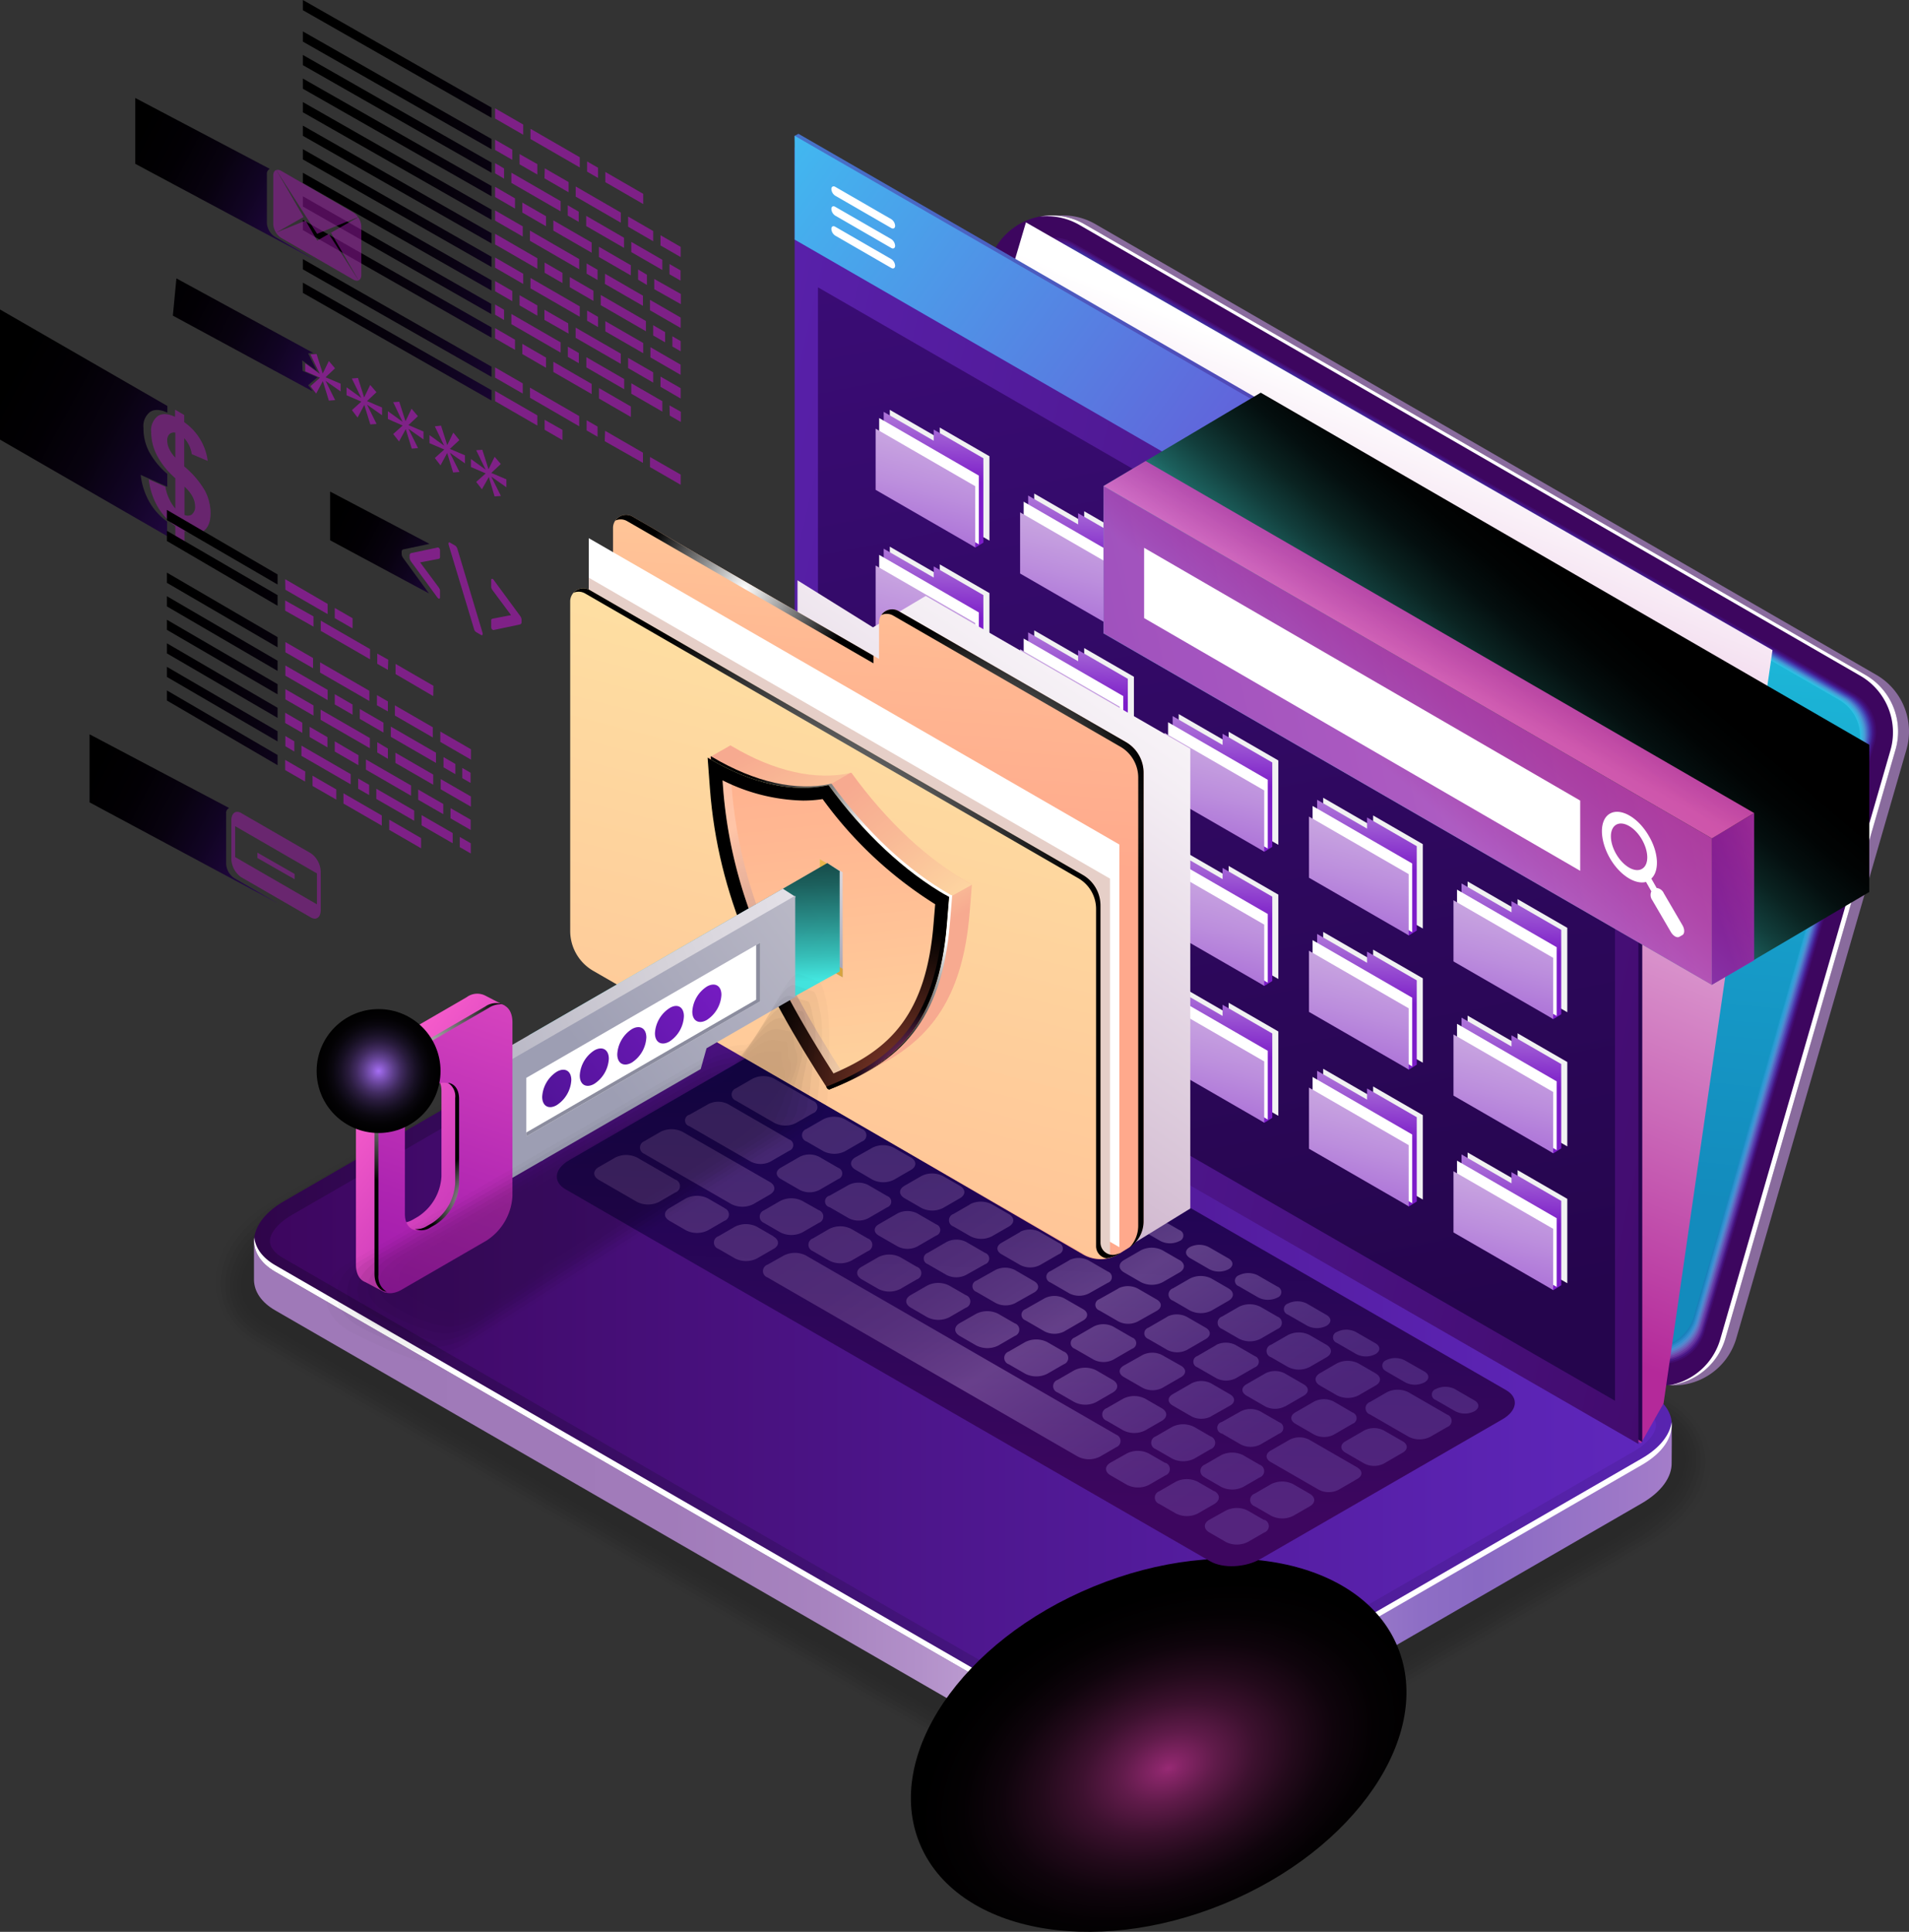 <svg xmlns="http://www.w3.org/2000/svg" xmlns:xlink="http://www.w3.org/1999/xlink" viewBox="0 0 359.27 363.55"><rect x="0" y="0" width="359.27" height="363.55" fill="#333333" stroke="none"/><defs><style>.cls-1{isolation:isolate;}.cls-102,.cls-2,.cls-20{opacity:0.2;}.cls-3{opacity:0;}.cls-4{opacity:0.09;}.cls-5{opacity:0.18;}.cls-21,.cls-6{opacity:0.27;}.cls-7{opacity:0.36;}.cls-8{opacity:0.45;}.cls-9{opacity:0.55;}.cls-10,.cls-26{opacity:0.64;}.cls-11{opacity:0.73;}.cls-12{opacity:0.82;}.cls-13{opacity:0.91;}.cls-14{fill:url(#linear-gradient);}.cls-15{fill:url(#linear-gradient-2);}.cls-16{fill:url(#linear-gradient-3);}.cls-17{fill:#fff;}.cls-18,.cls-83{opacity:0.8;}.cls-18{fill:url(#linear-gradient-4);}.cls-19{fill:url(#linear-gradient-5);}.cls-20{fill:url(#linear-gradient-6);}.cls-21{fill:url(#linear-gradient-7);}.cls-22{opacity:0.35;fill:url(#linear-gradient-8);}.cls-23{opacity:0.42;fill:url(#linear-gradient-9);}.cls-24{opacity:0.49;fill:url(#linear-gradient-10);}.cls-25{opacity:0.56;fill:url(#linear-gradient-11);}.cls-26{fill:url(#linear-gradient-12);}.cls-27{opacity:0.71;fill:url(#linear-gradient-13);}.cls-28{opacity:0.78;fill:url(#linear-gradient-14);}.cls-29{opacity:0.85;fill:url(#linear-gradient-15);}.cls-30{opacity:0.93;fill:url(#linear-gradient-16);}.cls-31{fill:url(#New_Gradient_Swatch_copy_7);}.cls-100,.cls-113,.cls-119,.cls-120,.cls-122,.cls-123,.cls-32,.cls-89,.cls-94,.cls-99{mix-blend-mode:color-dodge;}.cls-32{fill:url(#New_Gradient_Swatch_copy);}.cls-33{fill:url(#linear-gradient-17);}.cls-34{opacity:0.3;fill:url(#linear-gradient-18);}.cls-105,.cls-124,.cls-125,.cls-126,.cls-127,.cls-128,.cls-130,.cls-131,.cls-132,.cls-34,.cls-82,.cls-97{mix-blend-mode:screen;}.cls-102,.cls-104,.cls-35,.cls-41,.cls-87,.cls-92{mix-blend-mode:multiply;}.cls-35{fill:url(#linear-gradient-19);}.cls-36{fill:url(#New_Gradient_Swatch_copy_25);}.cls-37{fill:url(#linear-gradient-20);}.cls-38{fill:url(#linear-gradient-21);}.cls-39{fill:url(#New_Gradient_Swatch_copy_25-2);}.cls-40{fill:url(#linear-gradient-22);}.cls-41{fill:#f1f2f2;}.cls-42{fill:url(#linear-gradient-23);}.cls-43{fill:url(#linear-gradient-24);}.cls-44{fill:url(#linear-gradient-25);}.cls-45{fill:url(#linear-gradient-26);}.cls-46{fill:url(#linear-gradient-27);}.cls-47{fill:url(#linear-gradient-28);}.cls-48{fill:url(#linear-gradient-29);}.cls-49{fill:url(#linear-gradient-30);}.cls-50{fill:url(#linear-gradient-31);}.cls-51{fill:url(#linear-gradient-32);}.cls-52{fill:url(#linear-gradient-33);}.cls-53{fill:url(#linear-gradient-34);}.cls-54{fill:url(#linear-gradient-35);}.cls-55{fill:url(#linear-gradient-36);}.cls-56{fill:url(#linear-gradient-37);}.cls-57{fill:url(#linear-gradient-38);}.cls-58{fill:url(#linear-gradient-39);}.cls-59{fill:url(#linear-gradient-40);}.cls-60{fill:url(#linear-gradient-41);}.cls-61{fill:url(#linear-gradient-42);}.cls-62{fill:url(#linear-gradient-43);}.cls-63{fill:url(#linear-gradient-44);}.cls-64{fill:url(#linear-gradient-45);}.cls-65{fill:url(#linear-gradient-46);}.cls-66{fill:url(#linear-gradient-47);}.cls-67{fill:url(#linear-gradient-48);}.cls-68{fill:url(#linear-gradient-49);}.cls-69{fill:url(#linear-gradient-50);}.cls-70{fill:url(#linear-gradient-51);}.cls-71{fill:url(#linear-gradient-52);}.cls-72{fill:url(#linear-gradient-53);}.cls-73{fill:url(#linear-gradient-54);}.cls-74{fill:url(#linear-gradient-55);}.cls-75{fill:url(#linear-gradient-56);}.cls-76{fill:url(#linear-gradient-57);}.cls-77{fill:url(#linear-gradient-58);}.cls-78{fill:url(#linear-gradient-59);}.cls-79{fill:url(#linear-gradient-60);}.cls-80{fill:url(#linear-gradient-61);}.cls-81{fill:url(#linear-gradient-62);}.cls-82{fill:url(#linear-gradient-63);}.cls-84{fill:url(#New_Gradient_Swatch_copy_9);}.cls-85{fill:url(#New_Gradient_Swatch_copy_9-2);}.cls-86{fill:url(#New_Gradient_Swatch_copy_9-3);}.cls-87{fill:url(#linear-gradient-64);}.cls-88{fill:url(#New_Gradient_Swatch_copy_8);}.cls-90{fill:url(#Radial_Gradient_1);}.cls-91{fill:url(#Radial_Gradient_1-2);}.cls-92{fill:#e6cfc8;}.cls-93{fill:url(#New_Gradient_Swatch_copy_8-2);}.cls-94{fill:url(#Radial_Gradient_1-3);}.cls-95{fill:url(#linear-gradient-65);}.cls-96{fill:url(#linear-gradient-66);}.cls-97{fill:url(#radial-gradient);}.cls-98{fill:url(#linear-gradient-67);}.cls-99{fill:url(#radial-gradient-2);}.cls-100{fill:url(#radial-gradient-3);}.cls-101{fill:url(#linear-gradient-68);}.cls-102{fill:url(#radial-gradient-4);}.cls-103{fill:url(#New_Gradient_Swatch_copy_10);}.cls-104{fill:#eca30a;}.cls-104,.cls-119,.cls-120{opacity:0.7;}.cls-105{fill:url(#linear-gradient-69);}.cls-106{fill:url(#New_Gradient_Swatch_copy_10-2);}.cls-107{fill:url(#New_Gradient_Swatch_copy_10-3);}.cls-108{fill:#8b8c9e;}.cls-109{fill:url(#New_Gradient_Swatch_copy_9-4);}.cls-110{fill:url(#New_Gradient_Swatch_copy_9-5);}.cls-111{fill:url(#Radial_Gradient_1-4);}.cls-112{fill:url(#Radial_Gradient_1-5);}.cls-113{fill:url(#radial-gradient-5);}.cls-114{fill:url(#New_Gradient_Swatch_copy_36);}.cls-115{fill:url(#New_Gradient_Swatch_copy_36-2);}.cls-116{fill:url(#New_Gradient_Swatch_copy_36-3);}.cls-117{fill:url(#New_Gradient_Swatch_copy_36-4);}.cls-118{fill:url(#New_Gradient_Swatch_copy_36-5);}.cls-119,.cls-121,.cls-123{fill:#9f19ab;}.cls-122,.cls-123{opacity:0.5;}.cls-124{fill:url(#linear-gradient-70);}.cls-125{fill:url(#linear-gradient-71);}.cls-126{fill:url(#linear-gradient-72);}.cls-127{fill:url(#linear-gradient-73);}.cls-129{fill:url(#linear-gradient-74);}.cls-130{fill:url(#linear-gradient-75);}.cls-131{fill:url(#linear-gradient-76);}.cls-132{fill:url(#linear-gradient-77);}</style><linearGradient id="linear-gradient" x1="53.72" y1="258.13" x2="331.06" y2="258.13" gradientUnits="userSpaceOnUse"><stop offset="0.06" stop-color="#9f79b8"/><stop offset="0.26" stop-color="#a17bba"/><stop offset="0.36" stop-color="#a783bf"/><stop offset="0.43" stop-color="#b290c9"/><stop offset="0.49" stop-color="#c1a1d5"/><stop offset="0.51" stop-color="#c4a5d7"/><stop offset="0.52" stop-color="#cdb3dd"/><stop offset="0.53" stop-color="#dbc8e7"/><stop offset="0.55" stop-color="#efe7f4"/><stop offset="0.56" stop-color="#fff"/><stop offset="0.57" stop-color="#ece0f3"/><stop offset="0.58" stop-color="#ddc8ea"/><stop offset="0.59" stop-color="#d4b9e5"/><stop offset="0.6" stop-color="#d1b4e3"/><stop offset="0.66" stop-color="#b395d6"/><stop offset="0.72" stop-color="#9c7dcb"/><stop offset="0.77" stop-color="#8e6ec5"/><stop offset="0.81" stop-color="#8969c3"/><stop offset="1" stop-color="#b086cc"/></linearGradient><linearGradient id="linear-gradient-2" x1="47.82" y1="250.86" x2="314.63" y2="250.86" gradientUnits="userSpaceOnUse"><stop offset="0" stop-color="#2f054a"/><stop offset="1" stop-color="#5824b0"/></linearGradient><linearGradient id="linear-gradient-3" x1="50.8" y1="250.86" x2="311.65" y2="250.86" gradientUnits="userSpaceOnUse"><stop offset="0" stop-color="#3d065f"/><stop offset="1" stop-color="#5f27bd"/></linearGradient><linearGradient id="linear-gradient-4" x1="252.23" y1="73.55" x2="-1982.91" y2="1266.82" gradientTransform="matrix(0.87, 0.5, 0, 1.15, 7.63, -56.18)" gradientUnits="userSpaceOnUse"><stop offset="0.06" stop-color="#9f79b8"/><stop offset="0.26" stop-color="#a17bba"/><stop offset="0.37" stop-color="#a783bf"/><stop offset="0.45" stop-color="#b290c9"/><stop offset="0.51" stop-color="#c2a2d6"/><stop offset="0.56" stop-color="#d1b4e3"/><stop offset="0.66" stop-color="#b395d6"/><stop offset="0.75" stop-color="#9c7dcb"/><stop offset="0.84" stop-color="#8e6ec5"/><stop offset="0.92" stop-color="#8969c3"/></linearGradient><linearGradient id="linear-gradient-5" x1="249.85" y1="74.58" x2="-1985.28" y2="1267.84" gradientTransform="matrix(0.87, 0.5, 0, 1.15, 7.63, -56.18)" xlink:href="#linear-gradient-3"/><linearGradient id="linear-gradient-6" x1="353" y1="121.94" x2="141.44" y2="184.17" gradientUnits="userSpaceOnUse"><stop offset="0" stop-color="#4916a1"/><stop offset="0.52" stop-color="#5f27bd"/><stop offset="1" stop-color="#b4299a"/></linearGradient><linearGradient id="linear-gradient-7" x1="323.37" y1="95.75" x2="172.01" y2="218.29" gradientUnits="userSpaceOnUse"><stop offset="0" stop-color="#4421a4"/><stop offset="0.04" stop-color="#4622a5"/><stop offset="0.33" stop-color="#512cb4"/><stop offset="0.52" stop-color="#5934c0"/><stop offset="1" stop-color="#a73ca3"/></linearGradient><linearGradient id="linear-gradient-8" x1="287.14" y1="92.37" x2="214.68" y2="226.35" gradientUnits="userSpaceOnUse"><stop offset="0" stop-color="#3f2ba6"/><stop offset="0.04" stop-color="#412ca8"/><stop offset="0.34" stop-color="#4c39b7"/><stop offset="0.52" stop-color="#5342c2"/><stop offset="1" stop-color="#9b4eac"/></linearGradient><linearGradient id="linear-gradient-9" x1="265.39" y1="54.79" x2="242.33" y2="281.58" gradientUnits="userSpaceOnUse"><stop offset="0" stop-color="#3a36a9"/><stop offset="0.04" stop-color="#3c37aa"/><stop offset="0.33" stop-color="#4645b9"/><stop offset="0.52" stop-color="#4d4fc5"/><stop offset="1" stop-color="#8e61b6"/></linearGradient><linearGradient id="linear-gradient-10" x1="223.37" y1="43.85" x2="301.94" y2="304.11" gradientUnits="userSpaceOnUse"><stop offset="0" stop-color="#3541ab"/><stop offset="0.04" stop-color="#3741ac"/><stop offset="0.33" stop-color="#4050bb"/><stop offset="0.52" stop-color="#475cc8"/><stop offset="1" stop-color="#8274bf"/></linearGradient><linearGradient id="linear-gradient-11" x1="185.55" y1="65.49" x2="361.37" y2="279.55" gradientUnits="userSpaceOnUse"><stop offset="0" stop-color="#304bae"/><stop offset="0.04" stop-color="#324caf"/><stop offset="0.32" stop-color="#3a5bbd"/><stop offset="0.52" stop-color="#4169ca"/><stop offset="1" stop-color="#7586c8"/></linearGradient><linearGradient id="linear-gradient-12" x1="172.9" y1="106.93" x2="386.9" y2="220.72" gradientUnits="userSpaceOnUse"><stop offset="0" stop-color="#2c56b0"/><stop offset="0.04" stop-color="#2c56b1"/><stop offset="0.29" stop-color="#3365be"/><stop offset="0.52" stop-color="#3b77cd"/><stop offset="1" stop-color="#6999d1"/></linearGradient><linearGradient id="linear-gradient-13" x1="172.49" y1="143.2" x2="394.4" y2="164.16" gradientUnits="userSpaceOnUse"><stop offset="0" stop-color="#2760b3"/><stop offset="0.04" stop-color="#2761b4"/><stop offset="0.28" stop-color="#2d70c0"/><stop offset="0.52" stop-color="#3584cf"/><stop offset="1" stop-color="#5cabda"/></linearGradient><linearGradient id="linear-gradient-14" x1="176.83" y1="175.63" x2="393.98" y2="108.39" gradientUnits="userSpaceOnUse"><stop offset="0" stop-color="#226bb5"/><stop offset="0.04" stop-color="#226bb6"/><stop offset="0.26" stop-color="#277ac1"/><stop offset="0.52" stop-color="#2f91d2"/><stop offset="1" stop-color="#50bee3"/></linearGradient><linearGradient id="linear-gradient-15" x1="201.85" y1="196.32" x2="355.26" y2="68.47" gradientUnits="userSpaceOnUse"><stop offset="0" stop-color="#1d76b8"/><stop offset="0.04" stop-color="#1d76b8"/><stop offset="0.25" stop-color="#2285c3"/><stop offset="0.52" stop-color="#299ed5"/><stop offset="1" stop-color="#43d1ed"/></linearGradient><linearGradient id="linear-gradient-16" x1="230.6" y1="199.96" x2="305.07" y2="57.46" gradientUnits="userSpaceOnUse"><stop offset="0" stop-color="#1880ba"/><stop offset="0.04" stop-color="#1880bb"/><stop offset="0.23" stop-color="#1c8fc5"/><stop offset="0.52" stop-color="#23acd7"/><stop offset="1" stop-color="#37e3f6"/></linearGradient><linearGradient id="New_Gradient_Swatch_copy_7" x1="249.28" y1="229.6" x2="269.94" y2="-7.07" gradientUnits="userSpaceOnUse"><stop offset="0.04" stop-color="#138bbd"/><stop offset="0.23" stop-color="#169ac7"/><stop offset="0.59" stop-color="#1fc3df"/><stop offset="1" stop-color="#2af6ff"/></linearGradient><radialGradient id="New_Gradient_Swatch_copy" cx="1362.16" cy="-1216.27" r="48.63" gradientTransform="matrix(1, 0, 0, 0.66, -1144.07, 1135.81)" gradientUnits="userSpaceOnUse"><stop offset="0" stop-color="#972a74"/><stop offset="0.04" stop-color="#8a266a"/><stop offset="0.19" stop-color="#601b4a"/><stop offset="0.35" stop-color="#3d112f"/><stop offset="0.51" stop-color="#230a1b"/><stop offset="0.67" stop-color="#0f040c"/><stop offset="0.83" stop-color="#040103"/><stop offset="1"/></radialGradient><linearGradient id="linear-gradient-17" x1="-591.74" y1="426.31" x2="-713.35" y2="334.38" gradientTransform="matrix(0.87, 0.5, -1.5, 0.29, 1332.14, 454.93)" gradientUnits="userSpaceOnUse"><stop offset="0" stop-color="#3d065f"/><stop offset="1" stop-color="#12054e"/><stop offset="1" stop-color="#10054d"/></linearGradient><linearGradient id="linear-gradient-18" x1="161.14" y1="189.55" x2="229.27" y2="296.47" gradientUnits="userSpaceOnUse"><stop offset="0.06" stop-color="#9f79b8"/><stop offset="0.25" stop-color="#a17bba"/><stop offset="0.35" stop-color="#a883c0"/><stop offset="0.42" stop-color="#b490cc"/><stop offset="0.48" stop-color="#c5a3dc"/><stop offset="0.54" stop-color="#dbbbf0"/><stop offset="0.56" stop-color="#e6c6fa"/><stop offset="0.6" stop-color="#d6b6f1"/><stop offset="0.69" stop-color="#b595dd"/><stop offset="0.77" stop-color="#9d7dcf"/><stop offset="0.85" stop-color="#8e6ec6"/><stop offset="0.92" stop-color="#8969c3"/></linearGradient><linearGradient id="linear-gradient-19" x1="281.15" y1="83.91" x2="224.65" y2="222.91" gradientUnits="userSpaceOnUse"><stop offset="0" stop-color="#fff"/><stop offset="1" stop-color="#b4299a"/></linearGradient><linearGradient id="New_Gradient_Swatch_copy_25" x1="297.21" y1="136.19" x2="365.55" y2="122.86" gradientUnits="userSpaceOnUse"><stop offset="0" stop-color="#25054d"/><stop offset="1" stop-color="#45108a"/></linearGradient><linearGradient id="linear-gradient-20" x1="224.58" y1="93.94" x2="255.87" y2="7.78" gradientUnits="userSpaceOnUse"><stop offset="0.01" stop-color="#5b15a3"/><stop offset="0.28" stop-color="#4e51bb"/><stop offset="0.93" stop-color="#2ee5f8"/><stop offset="1" stop-color="#2af6ff"/></linearGradient><linearGradient id="linear-gradient-21" x1="4865.63" y1="183.92" x2="5182.06" y2="112.98" gradientTransform="matrix(-1, 0, 0, 1, 5247.08, 0)" xlink:href="#linear-gradient-3"/><linearGradient id="New_Gradient_Swatch_copy_25-2" x1="247.74" y1="253.43" x2="183.72" y2="-68.77" xlink:href="#New_Gradient_Swatch_copy_25"/><linearGradient id="linear-gradient-22" x1="308.23" y1="138.36" x2="149.56" y2="23.77" gradientUnits="userSpaceOnUse"><stop offset="0.03" stop-color="#7c1dc9"/><stop offset="0.28" stop-color="#6e41d2"/><stop offset="0.83" stop-color="#4c9ce9"/><stop offset="1" stop-color="#41b9f0"/></linearGradient><linearGradient id="linear-gradient-23" x1="284.42" y1="153.09" x2="286.19" y2="129.31" gradientUnits="userSpaceOnUse"><stop offset="0" stop-color="#7c1dc9"/><stop offset="0.04" stop-color="#8024ca"/><stop offset="0.37" stop-color="#a362d5"/><stop offset="0.65" stop-color="#bc8edd"/><stop offset="0.87" stop-color="#cbaae1"/><stop offset="1" stop-color="#d1b4e3"/></linearGradient><linearGradient id="linear-gradient-24" x1="274.83" y1="186.51" x2="287.09" y2="138.5" xlink:href="#linear-gradient-23"/><linearGradient id="linear-gradient-25" x1="257.23" y1="137.34" x2="259" y2="113.56" xlink:href="#linear-gradient-23"/><linearGradient id="linear-gradient-26" x1="247.64" y1="170.76" x2="259.9" y2="122.75" xlink:href="#linear-gradient-23"/><linearGradient id="linear-gradient-27" x1="230.05" y1="121.59" x2="231.81" y2="97.81" xlink:href="#linear-gradient-23"/><linearGradient id="linear-gradient-28" x1="220.45" y1="155.01" x2="232.72" y2="107" xlink:href="#linear-gradient-23"/><linearGradient id="linear-gradient-29" x1="202.86" y1="105.84" x2="204.63" y2="82.06" xlink:href="#linear-gradient-23"/><linearGradient id="linear-gradient-30" x1="193.27" y1="139.26" x2="205.53" y2="91.25" xlink:href="#linear-gradient-23"/><linearGradient id="linear-gradient-31" x1="175.67" y1="90.09" x2="177.44" y2="66.31" xlink:href="#linear-gradient-23"/><linearGradient id="linear-gradient-32" x1="166.08" y1="123.51" x2="178.34" y2="75.5" xlink:href="#linear-gradient-23"/><linearGradient id="linear-gradient-33" x1="284.42" y1="229.84" x2="286.19" y2="206.06" xlink:href="#linear-gradient-23"/><linearGradient id="linear-gradient-34" x1="274.83" y1="263.26" x2="287.09" y2="215.25" xlink:href="#linear-gradient-23"/><linearGradient id="linear-gradient-35" x1="257.23" y1="214.09" x2="259" y2="190.31" xlink:href="#linear-gradient-23"/><linearGradient id="linear-gradient-36" x1="247.64" y1="247.51" x2="259.9" y2="199.5" xlink:href="#linear-gradient-23"/><linearGradient id="linear-gradient-37" x1="230.05" y1="198.34" x2="231.81" y2="174.56" xlink:href="#linear-gradient-23"/><linearGradient id="linear-gradient-38" x1="220.45" y1="231.76" x2="232.72" y2="183.75" xlink:href="#linear-gradient-23"/><linearGradient id="linear-gradient-39" x1="202.86" y1="182.59" x2="204.63" y2="158.81" xlink:href="#linear-gradient-23"/><linearGradient id="linear-gradient-40" x1="193.27" y1="216.01" x2="205.53" y2="168" xlink:href="#linear-gradient-23"/><linearGradient id="linear-gradient-41" x1="175.67" y1="166.84" x2="177.44" y2="143.06" xlink:href="#linear-gradient-23"/><linearGradient id="linear-gradient-42" x1="166.08" y1="200.26" x2="178.34" y2="152.25" xlink:href="#linear-gradient-23"/><linearGradient id="linear-gradient-43" x1="284.42" y1="204.09" x2="286.19" y2="180.31" xlink:href="#linear-gradient-23"/><linearGradient id="linear-gradient-44" x1="274.83" y1="237.51" x2="287.09" y2="189.5" xlink:href="#linear-gradient-23"/><linearGradient id="linear-gradient-45" x1="257.23" y1="188.34" x2="259" y2="164.56" xlink:href="#linear-gradient-23"/><linearGradient id="linear-gradient-46" x1="247.64" y1="221.76" x2="259.9" y2="173.75" xlink:href="#linear-gradient-23"/><linearGradient id="linear-gradient-47" x1="230.05" y1="172.59" x2="231.81" y2="148.81" xlink:href="#linear-gradient-23"/><linearGradient id="linear-gradient-48" x1="220.45" y1="206.01" x2="232.72" y2="158" xlink:href="#linear-gradient-23"/><linearGradient id="linear-gradient-49" x1="202.86" y1="156.84" x2="204.63" y2="133.06" xlink:href="#linear-gradient-23"/><linearGradient id="linear-gradient-50" x1="193.27" y1="190.26" x2="205.53" y2="142.25" xlink:href="#linear-gradient-23"/><linearGradient id="linear-gradient-51" x1="175.67" y1="141.09" x2="177.44" y2="117.31" xlink:href="#linear-gradient-23"/><linearGradient id="linear-gradient-52" x1="166.08" y1="174.51" x2="178.34" y2="126.5" xlink:href="#linear-gradient-23"/><linearGradient id="linear-gradient-53" x1="284.42" y1="178.84" x2="286.19" y2="155.06" xlink:href="#linear-gradient-23"/><linearGradient id="linear-gradient-54" x1="274.83" y1="212.26" x2="287.09" y2="164.25" xlink:href="#linear-gradient-23"/><linearGradient id="linear-gradient-55" x1="257.23" y1="163.09" x2="259" y2="139.31" xlink:href="#linear-gradient-23"/><linearGradient id="linear-gradient-56" x1="247.64" y1="196.51" x2="259.9" y2="148.5" xlink:href="#linear-gradient-23"/><linearGradient id="linear-gradient-57" x1="230.05" y1="147.34" x2="231.81" y2="123.56" xlink:href="#linear-gradient-23"/><linearGradient id="linear-gradient-58" x1="220.45" y1="180.76" x2="232.72" y2="132.75" xlink:href="#linear-gradient-23"/><linearGradient id="linear-gradient-59" x1="202.86" y1="131.59" x2="204.63" y2="107.81" xlink:href="#linear-gradient-23"/><linearGradient id="linear-gradient-60" x1="193.27" y1="165.01" x2="205.53" y2="117" xlink:href="#linear-gradient-23"/><linearGradient id="linear-gradient-61" x1="175.67" y1="115.84" x2="177.44" y2="92.06" xlink:href="#linear-gradient-23"/><linearGradient id="linear-gradient-62" x1="166.08" y1="149.26" x2="178.34" y2="101.25" xlink:href="#linear-gradient-23"/><linearGradient id="linear-gradient-63" x1="264.27" y1="147.72" x2="296.38" y2="110.26" gradientUnits="userSpaceOnUse"><stop offset="0" stop-color="#43e8e1"/><stop offset="0.09" stop-color="#36bdb7"/><stop offset="0.22" stop-color="#288b87"/><stop offset="0.34" stop-color="#1c605d"/><stop offset="0.47" stop-color="#123e3c"/><stop offset="0.6" stop-color="#0a2321"/><stop offset="0.73" stop-color="#040f0f"/><stop offset="0.86" stop-color="#010404"/><stop offset="1"/></linearGradient><linearGradient id="New_Gradient_Swatch_copy_9" x1="321.54" y1="170.55" x2="352.65" y2="161.24" gradientUnits="userSpaceOnUse"><stop offset="0.04" stop-color="#9f19ab"/><stop offset="0.24" stop-color="#ae25b1"/><stop offset="0.65" stop-color="#d744bf"/><stop offset="1" stop-color="#ff63ce"/></linearGradient><linearGradient id="New_Gradient_Swatch_copy_9-2" x1="103.48" y1="174.6" x2="433.51" y2="100.61" xlink:href="#New_Gradient_Swatch_copy_9"/><linearGradient id="New_Gradient_Swatch_copy_9-3" x1="281.62" y1="98.01" x2="267.09" y2="125.71" xlink:href="#New_Gradient_Swatch_copy_9"/><linearGradient id="linear-gradient-64" x1="225.2" y1="113.85" x2="159.56" y2="207.56" gradientUnits="userSpaceOnUse"><stop offset="0" stop-color="#fff"/><stop offset="0.27" stop-color="#f4eef4"/><stop offset="0.79" stop-color="#d8c4d7"/><stop offset="1" stop-color="#ccb1cb"/></linearGradient><linearGradient id="New_Gradient_Swatch_copy_8" x1="165.21" y1="165.76" x2="174.94" y2="34.96" gradientUnits="userSpaceOnUse"><stop offset="0.04" stop-color="#ffa98c"/><stop offset="0.32" stop-color="#ffb892"/><stop offset="0.86" stop-color="#fee1a3"/><stop offset="1" stop-color="#feeca8"/></linearGradient><radialGradient id="Radial_Gradient_1" cx="140.11" cy="110.86" r="19.83" gradientUnits="userSpaceOnUse"><stop offset="0" stop-color="#fff"/><stop offset="1"/></radialGradient><radialGradient id="Radial_Gradient_1-2" cx="180.4" cy="154.04" r="35.74" xlink:href="#Radial_Gradient_1"/><linearGradient id="New_Gradient_Swatch_copy_8-2" x1="112.33" y1="357.29" x2="183.3" y2="79.47" xlink:href="#New_Gradient_Swatch_copy_8"/><radialGradient id="Radial_Gradient_1-3" cx="145.35" cy="174.1" r="57.56" xlink:href="#Radial_Gradient_1"/><linearGradient id="linear-gradient-65" x1="144.02" y1="136.41" x2="176.82" y2="194.15" gradientUnits="userSpaceOnUse"><stop offset="0.04" stop-color="#f7aa90"/><stop offset="0.18" stop-color="#f9b996"/><stop offset="0.47" stop-color="#ffe2a6"/><stop offset="0.48" stop-color="#ffe4a7"/><stop offset="0.74" stop-color="#f7aa90"/></linearGradient><linearGradient id="linear-gradient-66" x1="154.43" y1="149.54" x2="186.93" y2="189.58" gradientUnits="userSpaceOnUse"><stop offset="0.04" stop-color="#f7aa90"/><stop offset="0.28" stop-color="#f9b996"/><stop offset="0.76" stop-color="#ffe2a6"/><stop offset="0.78" stop-color="#ffe4a7"/><stop offset="0.87" stop-color="#f7aa90"/></linearGradient><radialGradient id="radial-gradient" cx="173.24" cy="164.5" r="36.73" gradientUnits="userSpaceOnUse"><stop offset="0.36" stop-color="#fff"/><stop offset="0.43" stop-color="#e1e1e1"/><stop offset="0.64" stop-color="#828282"/><stop offset="0.81" stop-color="#3c3c3c"/><stop offset="0.94" stop-color="#111"/><stop offset="1"/></radialGradient><linearGradient id="linear-gradient-67" x1="155.09" y1="139.98" x2="162.19" y2="278.93" gradientUnits="userSpaceOnUse"><stop offset="0" stop-color="#fff3a7"/><stop offset="0.11" stop-color="#fde8a0"/><stop offset="0.41" stop-color="#f8d092"/><stop offset="0.69" stop-color="#f5c18a"/><stop offset="0.92" stop-color="#f4bc87"/></linearGradient><radialGradient id="radial-gradient-2" cx="171.16" cy="204.81" r="30.09" gradientUnits="userSpaceOnUse"><stop offset="0" stop-color="#92402e"/><stop offset="1"/></radialGradient><radialGradient id="radial-gradient-3" cx="174.83" cy="204.91" r="15.3" gradientUnits="userSpaceOnUse"><stop offset="0" stop-color="#ff63ce"/><stop offset="1"/></radialGradient><linearGradient id="linear-gradient-68" x1="151.4" y1="117.93" x2="165.64" y2="245.12" xlink:href="#New_Gradient_Swatch_copy_8"/><radialGradient id="radial-gradient-4" cx="143.85" cy="-3083.98" r="21.03" gradientTransform="translate(0 5308.76) scale(1 1.66)" gradientUnits="userSpaceOnUse"><stop offset="0.14" stop-color="#25166d"/><stop offset="0.22" stop-color="#2c1d72"/><stop offset="0.34" stop-color="#3e317e"/><stop offset="0.48" stop-color="#5d5293"/><stop offset="0.64" stop-color="#887faf"/><stop offset="0.82" stop-color="#bebad4"/><stop offset="1" stop-color="#fff"/></radialGradient><linearGradient id="New_Gradient_Swatch_copy_10" x1="164.59" y1="178.31" x2="147.77" y2="166.94" gradientUnits="userSpaceOnUse"><stop offset="0.04" stop-color="#9d9eb3"/><stop offset="0.58" stop-color="#d4d1d8"/><stop offset="1" stop-color="#eeebf2"/></linearGradient><linearGradient id="linear-gradient-69" x1="128.64" y1="185.55" x2="126.62" y2="132.47" xlink:href="#linear-gradient-63"/><linearGradient id="New_Gradient_Swatch_copy_10-2" x1="60.49" y1="214.92" x2="173.86" y2="175.77" xlink:href="#New_Gradient_Swatch_copy_10"/><linearGradient id="New_Gradient_Swatch_copy_10-3" x1="106.12" y1="205.88" x2="251.05" y2="100.11" xlink:href="#New_Gradient_Swatch_copy_10"/><linearGradient id="New_Gradient_Swatch_copy_9-4" x1="119.48" y1="244.41" x2="64.68" y2="202.03" xlink:href="#New_Gradient_Swatch_copy_9"/><linearGradient id="New_Gradient_Swatch_copy_9-5" x1="72.38" y1="248.87" x2="104.92" y2="153.77" xlink:href="#New_Gradient_Swatch_copy_9"/><radialGradient id="Radial_Gradient_1-4" cx="91.01" cy="227.14" r="10.26" xlink:href="#Radial_Gradient_1"/><radialGradient id="Radial_Gradient_1-5" cx="79.22" cy="202.79" r="21.04" xlink:href="#Radial_Gradient_1"/><radialGradient id="radial-gradient-5" cx="71.25" cy="201.56" r="11.66" gradientUnits="userSpaceOnUse"><stop offset="0" stop-color="#a56ef4"/><stop offset="0.12" stop-color="#8055bd"/><stop offset="0.24" stop-color="#5e3f8b"/><stop offset="0.36" stop-color="#412b60"/><stop offset="0.48" stop-color="#2a1c3e"/><stop offset="0.61" stop-color="#171023"/><stop offset="0.74" stop-color="#0a070f"/><stop offset="0.86" stop-color="#030204"/><stop offset="1"/></radialGradient><linearGradient id="New_Gradient_Swatch_copy_36" x1="-280.39" y1="-759.01" x2="-233.99" y2="-791.47" gradientTransform="matrix(0.87, -0.5, 0, 1.15, 334.78, 960.43)" gradientUnits="userSpaceOnUse"><stop offset="0.1" stop-color="#45108a"/><stop offset="1" stop-color="#7c1dc9"/></linearGradient><linearGradient id="New_Gradient_Swatch_copy_36-2" x1="-277.68" y1="-755.14" x2="-231.28" y2="-787.6" xlink:href="#New_Gradient_Swatch_copy_36"/><linearGradient id="New_Gradient_Swatch_copy_36-3" x1="-274.97" y1="-751.27" x2="-228.57" y2="-783.73" xlink:href="#New_Gradient_Swatch_copy_36"/><linearGradient id="New_Gradient_Swatch_copy_36-4" x1="-272.26" y1="-747.4" x2="-225.86" y2="-779.86" xlink:href="#New_Gradient_Swatch_copy_36"/><linearGradient id="New_Gradient_Swatch_copy_36-5" x1="-269.56" y1="-743.53" x2="-223.15" y2="-775.99" xlink:href="#New_Gradient_Swatch_copy_36"/><linearGradient id="linear-gradient-70" x1="67.94" y1="47.03" x2="25.9" y2="25.1" gradientUnits="userSpaceOnUse"><stop offset="0" stop-color="#45108a"/><stop offset="0.16" stop-color="#300b60"/><stop offset="0.32" stop-color="#1f073d"/><stop offset="0.49" stop-color="#110423"/><stop offset="0.65" stop-color="#08020f"/><stop offset="0.82" stop-color="#020004"/><stop offset="1"/></linearGradient><linearGradient id="linear-gradient-71" x1="52.8" y1="99.64" x2="1.05" y2="71.64" xlink:href="#linear-gradient-70"/><linearGradient id="linear-gradient-72" x1="60.92" y1="167.84" x2="17.32" y2="145.1" xlink:href="#linear-gradient-70"/><linearGradient id="linear-gradient-73" x1="131.35" y1="63.5" x2="61.8" y2="31.8" xlink:href="#linear-gradient-70"/><linearGradient id="linear-gradient-74" x1="93.53" y1="148.83" x2="33.2" y2="114.5" gradientTransform="translate(-1)" xlink:href="#linear-gradient-70"/><linearGradient id="linear-gradient-75" x1="59.15" y1="74.02" x2="59.12" y2="74.01" xlink:href="#linear-gradient-70"/><linearGradient id="linear-gradient-76" x1="75.37" y1="78.32" x2="27.6" y2="53.41" xlink:href="#linear-gradient-70"/><linearGradient id="linear-gradient-77" x1="94.21" y1="113.96" x2="62.99" y2="97.67" xlink:href="#linear-gradient-70"/></defs><g class="cls-1"><g id="Layer_2" data-name="Layer 2"><g id="Layer_1-2" data-name="Layer 1"><g class="cls-2"><path class="cls-3" d="M211.19,343.51a28.36,28.36,0,0,1-14.11-3.4L47.69,253.86c-5.14-3-8.1-7.67-8.09-12.9,0-5.72,3.55-11.06,9.74-14.64l84.79-48.95A34.79,34.79,0,0,1,151.26,173a28.25,28.25,0,0,1,14.11,3.4l149.39,86.25c5.14,3,8.09,7.67,8.09,12.9,0,5.72-3.55,11.06-9.74,14.63l-84.79,48.95A34.68,34.68,0,0,1,211.19,343.51Z"/><path class="cls-4" d="M134.5,178a34,34,0,0,1,17.08-4.23,33.12,33.12,0,0,1,7,.85,27.71,27.71,0,0,1,7,2.76l148.83,85.92c5.12,3,7.79,7.64,7.48,12.73a15.13,15.13,0,0,1-.9,4.12c-1.3,3.63-5,7.51-9.17,9.92l-83.58,48.26a33.07,33.07,0,0,1-3.63,1.79,35.57,35.57,0,0,1-13.22,2.62,27.69,27.69,0,0,1-13.91-3.3L48.06,253.21c-5.13-3-7.78-7.66-7.45-12.76a15,15,0,0,1,.71-3.55c1.2-3.85,5-8,9.4-10.51Z"/><path class="cls-5" d="M134.87,178.67a33.27,33.27,0,0,1,17-4.11,28.83,28.83,0,0,1,13.84,3.81L314,264c5.1,2.94,7.49,7.6,6.87,12.56a16.51,16.51,0,0,1-1.11,3.93c-1.27,3.24-5.5,7.35-9.27,9.52l-82.38,47.56A33.1,33.1,0,0,1,211.55,342a27,27,0,0,1-13.72-3.19L48.44,252.56c-5.12-2.95-7.49-7.65-6.81-12.62a18.07,18.07,0,0,1,.9-3.39c1.19-3.43,5.62-7.81,9.57-10.09Z"/><path class="cls-6" d="M135.25,179.32a31.8,31.8,0,0,1,23.87-2.9,37.17,37.17,0,0,1,6.83,2.93l147.69,85.27c5.07,2.92,7.2,7.56,6.25,12.4a18.68,18.68,0,0,1-1.32,3.73c-1.21,2.84-6,7.19-9.38,9.12L228,336.74c-.85.49-2.57,1.38-3.51,1.78a34.5,34.5,0,0,1-12.78,2.73,26.45,26.45,0,0,1-13.52-3.08L48.81,251.91c-5.11-2.94-7.19-7.62-6.17-12.48a22.69,22.69,0,0,1,1.1-3.22c1.17-3,6.22-7.65,9.73-9.68Z"/><path class="cls-7" d="M135.62,180a31.75,31.75,0,0,1,16.93-3.86,31.27,31.27,0,0,1,6.83,1.21,44.66,44.66,0,0,1,6.76,3l147.13,84.94c5,2.92,6.91,7.53,5.63,12.24a22.47,22.47,0,0,1-1.52,3.54c-1.15,2.45-6.56,7-9.49,8.72l-80,46.17c-.74.43-2.63,1.43-3.44,1.78a34.08,34.08,0,0,1-12.57,2.78,25.67,25.67,0,0,1-13.33-3L49.18,251.27c-5.09-2.94-6.91-7.61-5.52-12.35a30.46,30.46,0,0,1,1.3-3.06c1.11-2.59,6.82-7.49,9.89-9.26Z"/><path class="cls-8" d="M136,180.61a29.68,29.68,0,0,1,23.65-2.41,54.65,54.65,0,0,1,6.69,3.1l146.55,84.61c5,2.9,6.65,7.48,5,12.07a28.92,28.92,0,0,1-1.73,3.35c-1.05,2.07-7.08,6.87-9.59,8.32l-78.77,45.48c-.64.37-2.69,1.46-3.38,1.77a33.37,33.37,0,0,1-12.34,2.84A25.19,25.19,0,0,1,199,336.87L49.56,250.62c-5.08-2.93-6.64-7.58-4.88-12.21.37-1,1-1.86,1.49-2.89,1-2.19,7.42-7.33,10.06-8.86Z"/><path class="cls-9" d="M136.37,181.26a30.31,30.31,0,0,1,16.83-3.62,30.81,30.81,0,0,1,6.72,1.45,70.86,70.86,0,0,1,6.61,3.18l146,84.29c5,2.88,6.38,7.44,4.41,11.91a13.32,13.32,0,0,1-1.95,3.16c-.59,1.83-7.61,6.71-9.7,7.91l-77.56,44.78c-.53.31-2.74,1.51-3.32,1.77a33,33,0,0,1-12.12,2.9,24.48,24.48,0,0,1-12.95-2.77L49.93,250c-5.07-2.92-6.38-7.56-4.24-12.07a13.81,13.81,0,0,1,1.7-2.73c.54-1.94,8-7.17,10.22-8.44Z"/><path class="cls-10" d="M136.74,181.91a29.78,29.78,0,0,1,16.79-3.51,30.64,30.64,0,0,1,6.66,1.58c.91.3,5.78,2.83,6.54,3.27L312.14,267.2c5,2.88,6.14,7.41,3.8,11.75a13.52,13.52,0,0,1-2.15,3c-.48,1.47-8.14,6.55-9.81,7.51l-76.36,44.09c-.42.24-2.8,1.55-3.26,1.76a32.32,32.32,0,0,1-11.9,3,24,24,0,0,1-12.76-2.65L50.31,249.32c-5.06-2.92-6.14-7.55-3.6-11.92a13.44,13.44,0,0,1,1.89-2.57c.43-1.56,8.63-7,10.38-8Z"/><path class="cls-11" d="M137.12,182.55a29.11,29.11,0,0,1,16.73-3.38,30.19,30.19,0,0,1,6.6,1.7c.69.23,5.9,3,6.47,3.35l144.85,83.63c5,2.86,5.9,7.38,3.18,11.58a13.58,13.58,0,0,1-2.36,2.78c-.36,1.1-8.66,6.39-9.92,7.11l-75.15,43.39c-.32.19-2.85,1.6-3.19,1.76a32.14,32.14,0,0,1-11.69,3,23.36,23.36,0,0,1-12.57-2.55L50.68,248.68c-5-2.92-5.9-7.55-3-11.79a14.28,14.28,0,0,1,2.08-2.41c.33-1.16,9.23-6.85,10.55-7.61Z"/><path class="cls-12" d="M137.49,183.2a28.52,28.52,0,0,1,16.69-3.26,29.61,29.61,0,0,1,6.54,1.82c.45.16,6,3.22,6.4,3.44L311.4,268.5c4.92,2.84,5.66,7.37,2.56,11.42a13.91,13.91,0,0,1-2.57,2.58c-.24.73-9.18,6.23-10,6.71l-74,42.7c-.21.12-2.9,1.64-3.13,1.75a31.39,31.39,0,0,1-11.47,3.06c-4.62.26-9.1-.55-12.37-2.44L51.05,248c-5-2.91-5.67-7.56-2.31-11.65A13.94,13.94,0,0,1,51,234.14c.21-.78,9.83-6.7,10.71-7.2Z"/><path class="cls-13" d="M137.86,183.85a27.85,27.85,0,0,1,16.64-3.14,29,29,0,0,1,6.49,1.94c.22.09,6.13,3.42,6.32,3.52l143.71,83c4.9,2.83,5.44,7.36,2,11.25a14.21,14.21,0,0,1-2.78,2.39c-.12.37-9.71,6.07-10.13,6.31l-72.74,42c-.11.06-3,1.69-3.07,1.74A31,31,0,0,1,213,336c-4.53.28-9-.48-12.18-2.34L51.43,247.38c-5-2.9-5.45-7.57-1.67-11.51a15,15,0,0,1,2.48-2.08c.11-.39,10.44-6.53,10.87-6.78Z"/><path d="M201.2,333,51.8,246.73c-5.9-3.4-5.16-9.35,1.65-13.28l84.79-48.95c6.81-3.94,17.11-4.36,23-1l149.4,86.25c5.9,3.41,5.16,9.36-1.65,13.29L224.21,332C217.4,336,207.1,336.39,201.2,333Z"/></g><path class="cls-14" d="M201.2,332.85,51.8,246.6c-2.63-1.52-3.94-3.54-4-5.67v-7.4c0-2.58,2,1.9,5.63-.22l84.79-48.95c6.81-3.93,17.11-4.36,23-1l149.4,86.26c2,1.13,3.4-3.69,3.91-2.16.17.51.06,7.28.07,7.81.06,2.65-1.85,5.45-5.63,7.64L224.21,331.9C217.4,335.83,207.1,336.26,201.2,332.85Z"/><path class="cls-15" d="M201.2,325.59,51.8,239.33c-5.9-3.4-5.16-9.35,1.65-13.28l84.79-49c6.81-3.93,17.11-4.36,23-1l149.4,86.25c5.9,3.41,5.16,9.36-1.65,13.29l-84.79,48.95C217.4,328.57,207.1,329,201.2,325.59Z"/><path class="cls-16" d="M211.19,324.9a17.36,17.36,0,0,1-8.5-1.9L53.29,236.75c-.93-.54-2.49-1.67-2.49-3.19s1.55-3.43,4.15-4.93l84.78-48.95a23.75,23.75,0,0,1,11.53-2.86,17.47,17.47,0,0,1,8.5,1.9L309.16,265c.93.53,2.49,1.66,2.49,3.18s-1.55,3.44-4.15,4.94l-84.78,48.95A23.75,23.75,0,0,1,211.19,324.9Z"/><path class="cls-17" d="M309,274.45,224.21,323.4c-6.81,3.93-17.11,4.36-23,1L51.8,238.1c-2.45-1.41-3.73-3.27-3.94-5.23-.3,2.41,1,4.76,3.94,6.46l149.4,86.26c5.9,3.4,16.2,3,23-1L309,275.68c4-2.3,5.87-5.29,5.59-8.06C314.28,270,312.4,272.49,309,274.45Z"/><path class="cls-18" d="M308.81,259.07,161.87,174.24a12.29,12.29,0,0,1-5.67-14.06l32-110.73a12.3,12.3,0,0,1,18-7.25L353.12,127a12.32,12.32,0,0,1,5.67,14.06l-32,110.73A12.3,12.3,0,0,1,308.81,259.07Z"/><path class="cls-19" d="M306.75,259.07,159.81,174.24a12.32,12.32,0,0,1-5.67-14.06l32-110.73a12.3,12.3,0,0,1,18-7.25L351.06,127a12.29,12.29,0,0,1,5.67,14.06l-32,110.73A12.3,12.3,0,0,1,306.75,259.07Z"/><path class="cls-20" d="M312.88,256.62a8.06,8.06,0,0,1-4.07-1.11L161.87,170.68a8.18,8.18,0,0,1-3.78-9.36l32-110.73A8.24,8.24,0,0,1,198,44.66a8.09,8.09,0,0,1,4.08,1.1L349,130.59a8.18,8.18,0,0,1,3.78,9.36l-32,110.73A8.24,8.24,0,0,1,312.88,256.62Z"/><path class="cls-21" d="M312.73,256.33a8,8,0,0,1-4.06-1.1L162.26,170.7a8.13,8.13,0,0,1-3.76-9.32L190.41,51a8.21,8.21,0,0,1,7.86-5.91,8,8,0,0,1,4.06,1.1l146.41,84.52A8.16,8.16,0,0,1,352.5,140l-31.91,110.4A8.22,8.22,0,0,1,312.73,256.33Z"/><path class="cls-22" d="M312.57,256a8,8,0,0,1-4.05-1.09L162.65,170.72a8.1,8.1,0,0,1-3.75-9.29L190.71,51.37a8.19,8.19,0,0,1,7.84-5.89,8,8,0,0,1,4,1.09L348.47,130.8a8.1,8.1,0,0,1,3.75,9.29L320.41,250.15A8.19,8.19,0,0,1,312.57,256Z"/><path class="cls-23" d="M312.42,255.76a8.06,8.06,0,0,1-4-1.09L163,170.75a8.09,8.09,0,0,1-3.73-9.26L191,51.76a8.15,8.15,0,0,1,7.81-5.87,8,8,0,0,1,4,1.09L348.21,130.9a8.07,8.07,0,0,1,3.73,9.26L320.22,249.89A8.14,8.14,0,0,1,312.42,255.76Z"/><path class="cls-24" d="M312.26,255.47a7.89,7.89,0,0,1-4-1.09L163.42,170.77a8.05,8.05,0,0,1-3.72-9.22l31.63-109.4a8.12,8.12,0,0,1,7.77-5.85,8,8,0,0,1,4,1.09L347.94,131a8.05,8.05,0,0,1,3.72,9.22L320,249.63A8.12,8.12,0,0,1,312.26,255.47Z"/><path class="cls-25" d="M312.11,255.19a8,8,0,0,1-4-1.09L163.81,170.79a8,8,0,0,1-3.71-9.19L191.63,52.54a8.11,8.11,0,0,1,7.75-5.83,7.89,7.89,0,0,1,4,1.09l144.3,83.3a8,8,0,0,1,3.71,9.19L319.86,249.36A8.11,8.11,0,0,1,312.11,255.19Z"/><path class="cls-26" d="M312,254.9a7.87,7.87,0,0,1-4-1.08l-143.76-83a8,8,0,0,1-3.69-9.16L191.94,52.93a8.07,8.07,0,0,1,7.72-5.81,8,8,0,0,1,4,1.08l143.76,83a8,8,0,0,1,3.7,9.16L319.67,249.1A8.07,8.07,0,0,1,312,254.9Z"/><path class="cls-27" d="M311.8,254.61a7.92,7.92,0,0,1-4-1.07l-143.23-82.7a8,8,0,0,1-3.68-9.12l31.34-108.4a8,8,0,0,1,7.69-5.79,7.9,7.9,0,0,1,4,1.08l143.24,82.7a8,8,0,0,1,3.68,9.12l-31.34,108.4A8,8,0,0,1,311.8,254.61Z"/><path class="cls-28" d="M311.64,254.33a7.85,7.85,0,0,1-4-1.07L165,170.87a7.94,7.94,0,0,1-3.67-9.09L192.55,53.71a8,8,0,0,1,7.66-5.77,7.83,7.83,0,0,1,4,1.08l142.71,82.39a8,8,0,0,1,3.67,9.09L319.3,248.57A8,8,0,0,1,311.64,254.33Z"/><path class="cls-29" d="M311.49,254a7.81,7.81,0,0,1-3.95-1.07L165.37,170.89a7.91,7.91,0,0,1-3.66-9.06L192.86,54.1a7.93,7.93,0,0,1,11.58-4.68l142.17,82.09a7.9,7.9,0,0,1,3.66,9.06L319.12,248.3A8,8,0,0,1,311.49,254Z"/><path class="cls-30" d="M311.33,253.76a7.77,7.77,0,0,1-3.93-1.07L165.75,170.91a7.89,7.89,0,0,1-3.64-9l31-107.41a8,8,0,0,1,7.61-5.71,7.7,7.7,0,0,1,3.93,1.06l141.65,81.78a7.89,7.89,0,0,1,3.64,9L318.94,248A8,8,0,0,1,311.33,253.76Z"/><path class="cls-31" d="M311.18,253.47a7.8,7.8,0,0,1-3.92-1.06L166.14,170.94a7.86,7.86,0,0,1-3.62-9L193.47,54.87a7.92,7.92,0,0,1,7.58-5.69A7.63,7.63,0,0,1,205,50.24l141.12,81.47a7.86,7.86,0,0,1,3.63,9l-31,107.07A7.91,7.91,0,0,1,311.18,253.47Z"/><path class="cls-17" d="M351.06,127,204.12,42.2a12.22,12.22,0,0,0-8.42-1.43,12.13,12.13,0,0,1,7.46,1.57L350.1,127.17a12.29,12.29,0,0,1,5.67,14.06L323.76,252a12.27,12.27,0,0,1-9.54,8.68,12.29,12.29,0,0,0,10.5-8.82l32-110.73A12.29,12.29,0,0,0,351.06,127Z"/><ellipse class="cls-32" cx="218.06" cy="328.43" rx="48.63" ry="32.28" transform="translate(-108.47 107.54) rotate(-22.34)"/><path class="cls-33" d="M227.74,293.81l-121.31-70c-2.43-1.4-2.13-3.85.68-5.47L152.66,192c2.8-1.61,7-1.79,9.47-.39l121.32,70c2.43,1.41,2.12,3.86-.68,5.48l-45.55,26.29C234.42,295,230.17,295.22,227.74,293.81Z"/><path class="cls-34" d="M155.31,197.12l7.78,4.49a4,4,0,0,0,3.57,0c1-.57,1-1.49,0-2.06l-7.77-4.49a3.94,3.94,0,0,0-3.57,0A1.09,1.09,0,0,0,155.31,197.12Zm13.31,7.69,3.69,2.12a3.92,3.92,0,0,0,3.56,0c1-.57,1-1.49,0-2.06l-3.68-2.13a3.94,3.94,0,0,0-3.57,0A1.09,1.09,0,0,0,168.62,204.81Zm9.22,5.32,3.68,2.13a3.94,3.94,0,0,0,3.57,0c1-.57,1-1.49,0-2.06l-3.68-2.12a3.91,3.91,0,0,0-3.57,0A1.09,1.09,0,0,0,177.84,210.13Zm9.22,5.32,3.68,2.13a3.94,3.94,0,0,0,3.57,0,1.09,1.09,0,0,0,0-2.06l-3.68-2.12a3.94,3.94,0,0,0-3.57,0A1.09,1.09,0,0,0,187.06,215.45Zm9.22,5.32L200,222.9a4,4,0,0,0,3.57,0,1.09,1.09,0,0,0,0-2.06l-3.68-2.13a4,4,0,0,0-3.57,0A1.09,1.09,0,0,0,196.28,220.77Zm9.22,5.33,3.68,2.12a3.94,3.94,0,0,0,3.57,0,1.09,1.09,0,0,0,0-2.06L209.06,224a3.94,3.94,0,0,0-3.57,0C204.5,224.6,204.51,225.53,205.5,226.1Zm9.22,5.32,3.68,2.13a3.94,3.94,0,0,0,3.57,0,1.09,1.09,0,0,0,0-2.06l-3.69-2.12a3.89,3.89,0,0,0-3.56,0C213.72,229.93,213.73,230.85,214.72,231.42Zm9.22,5.32,3.68,2.13a3.94,3.94,0,0,0,3.57,0c1-.56,1-1.48,0-2.06l-3.69-2.12a3.94,3.94,0,0,0-3.57,0C222.94,235.25,223,236.17,223.94,236.74Zm9.21,5.32,3.69,2.13a4,4,0,0,0,3.57,0,1.09,1.09,0,0,0,0-2.06L236.71,240a4,4,0,0,0-3.57,0A1.09,1.09,0,0,0,233.15,242.06Zm9.22,5.33,3.69,2.12a3.94,3.94,0,0,0,3.57,0c1-.57,1-1.49,0-2.06l-3.68-2.13a3.94,3.94,0,0,0-3.57,0A1.09,1.09,0,0,0,242.37,247.39Zm9.22,5.32,3.69,2.13a3.92,3.92,0,0,0,3.56,0c1-.57,1-1.49,0-2.06l-3.68-2.12a3.91,3.91,0,0,0-3.57,0A1.09,1.09,0,0,0,251.59,252.71Zm9.22,5.32,3.68,2.13a3.94,3.94,0,0,0,3.57,0c1-.56,1-1.49,0-2.06L264.37,256a3.94,3.94,0,0,0-3.57,0A1.09,1.09,0,0,0,260.81,258Zm9.41,5.44,3.68,2.12a3.94,3.94,0,0,0,3.57,0c1-.57,1-1.49,0-2.06l-3.68-2.13a4,4,0,0,0-3.57,0A1.09,1.09,0,0,0,270.22,263.47ZM147,202.19l3.19,1.85a4.47,4.47,0,0,0,4.06,0l3.17-1.83c1.12-.64,1.11-1.69,0-2.34L154.24,198a4.5,4.5,0,0,0-4.06,0L147,199.85A1.23,1.23,0,0,0,147,202.19Zm16.47,7.18,3.17-1.83a1.24,1.24,0,0,0,0-2.35l-3.19-1.84a4.5,4.5,0,0,0-4.06,0l-3.17,1.83a1.24,1.24,0,0,0,0,2.35l3.19,1.84A4.5,4.5,0,0,0,163.49,209.37Zm2,3.47,3.19,1.84a4.5,4.5,0,0,0,4.06,0l3.17-1.83a1.24,1.24,0,0,0,0-2.35l-3.18-1.84a4.49,4.49,0,0,0-4.07,0l-3.16,1.82A1.24,1.24,0,0,0,165.46,212.84Zm9.22,5.32,3.19,1.84a4.47,4.47,0,0,0,4.06,0l3.17-1.83c1.11-.64,1.11-1.69,0-2.34L181.89,214a4.47,4.47,0,0,0-4.06,0l-3.17,1.83C173.55,216.46,173.55,217.51,174.68,218.16Zm19.62,3-3.19-1.84a4.5,4.5,0,0,0-4.06,0l-3.17,1.83a1.23,1.23,0,0,0,0,2.34l3.18,1.85a4.49,4.49,0,0,0,4.07,0l3.16-1.83C195.43,222.86,195.43,221.81,194.3,221.16Zm9.22,5.32-3.19-1.84a4.5,4.5,0,0,0-4.06,0l-3.17,1.83c-1.12.65-1.11,1.7,0,2.35l3.18,1.84a4.52,4.52,0,0,0,4.07,0l3.16-1.83A1.24,1.24,0,0,0,203.52,226.48Zm9.22,5.32L209.55,230a4.47,4.47,0,0,0-4.06,0l-3.17,1.82a1.24,1.24,0,0,0,0,2.35l3.19,1.84a4.5,4.5,0,0,0,4.06,0l3.17-1.83A1.24,1.24,0,0,0,212.74,231.8Zm9.22,5.33-3.19-1.84a4.47,4.47,0,0,0-4.06,0l-3.17,1.83c-1.12.64-1.11,1.69,0,2.34l3.19,1.84a4.47,4.47,0,0,0,4.06,0l3.17-1.83C223.09,238.83,223.08,237.78,222,237.13Zm9.22,5.32L228,240.61a4.5,4.5,0,0,0-4.06,0l-3.17,1.83a1.23,1.23,0,0,0,0,2.34l3.19,1.85a4.47,4.47,0,0,0,4.06,0l3.17-1.83C232.31,244.15,232.3,243.1,231.18,242.45Zm9.22,5.32-3.19-1.84a4.5,4.5,0,0,0-4.06,0L230,247.75a1.24,1.24,0,0,0,0,2.35l3.19,1.84a4.5,4.5,0,0,0,4.06,0l3.17-1.83A1.24,1.24,0,0,0,240.4,247.77Zm-1.19,7.65,3.19,1.84a4.5,4.5,0,0,0,4.06,0l3.17-1.83c1.12-.65,1.11-1.7,0-2.35l-3.18-1.84a4.49,4.49,0,0,0-4.07,0l-3.16,1.82A1.24,1.24,0,0,0,239.21,255.42Zm19.62,3-3.18-1.84a4.49,4.49,0,0,0-4.07,0l-3.16,1.83c-1.12.64-1.12,1.69,0,2.34l3.19,1.84a4.47,4.47,0,0,0,4.06,0l3.17-1.83C260,260.12,260,259.07,258.83,258.42Zm13.51,7.79-7.28-4.2a4.52,4.52,0,0,0-4.07,0l-3.16,1.83a1.24,1.24,0,0,0,0,2.35l7.28,4.2a4.5,4.5,0,0,0,4.06,0l3.17-1.83A1.24,1.24,0,0,0,272.34,266.21ZM138.48,207.12l7.28,4.21a4.47,4.47,0,0,0,4.06,0l3.17-1.82a1.24,1.24,0,0,0,0-2.35L145.7,203a4.5,4.5,0,0,0-4.06,0l-3.17,1.83A1.23,1.23,0,0,0,138.48,207.12Zm13.31,7.69,3.19,1.84a4.5,4.5,0,0,0,4.06,0l3.17-1.83a1.24,1.24,0,0,0,0-2.35L159,210.64a4.47,4.47,0,0,0-4.06,0l-3.17,1.82A1.24,1.24,0,0,0,151.79,214.81ZM164.2,222a4.47,4.47,0,0,0,4.06,0l3.17-1.83c1.12-.64,1.11-1.69,0-2.34L168.23,216a4.47,4.47,0,0,0-4.06,0L161,217.79c-1.12.64-1.11,1.69,0,2.34Zm9.22,5.33a4.5,4.5,0,0,0,4.06,0l3.17-1.83c1.12-.64,1.11-1.69,0-2.34l-3.19-1.84a4.47,4.47,0,0,0-4.06,0l-3.17,1.83c-1.12.64-1.11,1.69,0,2.34Zm9.18-.7-3.16,1.83a1.24,1.24,0,0,0,0,2.35l3.19,1.84a4.47,4.47,0,0,0,4.06,0l3.17-1.82c1.12-.65,1.11-1.7,0-2.35l-3.18-1.84A4.52,4.52,0,0,0,182.6,226.6Zm9.42,5.21-3.56,2.06c-1,.58-1,1.53,0,2.12l3.58,2.06a4.06,4.06,0,0,0,3.67,0l3.56-2.05a1.12,1.12,0,0,0,0-2.12l-3.58-2.07A4.06,4.06,0,0,0,192,231.81Zm9.22,5.33-3.56,2.05a1.12,1.12,0,0,0,0,2.12l3.58,2.07a4.06,4.06,0,0,0,3.67,0l3.56-2a1.12,1.12,0,0,0,0-2.12l-3.58-2.07A4,4,0,0,0,201.24,237.14Zm9.22,5.32-3.56,2a1.12,1.12,0,0,0,0,2.12l3.58,2.07a4,4,0,0,0,3.67,0l3.56-2c1-.58,1-1.53,0-2.12l-3.58-2.07A4.06,4.06,0,0,0,210.46,242.46Zm9.21,5.32-3.55,2.05a1.12,1.12,0,0,0,0,2.12l3.58,2.07a4.06,4.06,0,0,0,3.67,0l3.56-2.06c1-.58,1-1.53,0-2.12l-3.58-2.06A4.08,4.08,0,0,0,219.67,247.78Zm9.22,5.32-3.55,2.06a1.12,1.12,0,0,0,0,2.12l3.58,2.06a4.06,4.06,0,0,0,3.67,0l3.56-2.05a1.12,1.12,0,0,0,0-2.12l-3.58-2.07A4.06,4.06,0,0,0,228.89,253.1Zm12.93,11.57,3.56-2.05c1-.59,1-1.53,0-2.12l-3.58-2.07a4,4,0,0,0-3.67,0l-3.56,2.05c-1,.58-1,1.53,0,2.12l3.58,2.07A4.06,4.06,0,0,0,241.82,264.67ZM251,270l3.55-2.06a1.12,1.12,0,0,0,0-2.12L251,263.75a4.06,4.06,0,0,0-3.67,0l-3.56,2.05c-1,.59-1,1.53,0,2.12l3.58,2.07A4.06,4.06,0,0,0,251,270Zm13,1.25-3.58-2.06a4.06,4.06,0,0,0-3.67,0l-3.56,2.06c-1,.58-1,1.53,0,2.11l3.58,2.07a4.06,4.06,0,0,0,3.67,0l3.55-2.06C265,272.79,265,271.84,264,271.25ZM129.75,211.94l11.56,6.67a4.06,4.06,0,0,0,3.67,0l3.55-2.05a1.12,1.12,0,0,0,0-2.12L137,207.77a4.06,4.06,0,0,0-3.67,0l-3.55,2A1.12,1.12,0,0,0,129.75,211.94Zm17.19,9.93,3.59,2.07a4.06,4.06,0,0,0,3.67,0l3.55-2.05a1.12,1.12,0,0,0,0-2.12l-3.58-2.07a4.06,4.06,0,0,0-3.67,0l-3.56,2.05C145.92,220.33,145.93,221.28,146.94,221.87Zm9.22,5.32,3.58,2.07a4.06,4.06,0,0,0,3.67,0l3.56-2.06a1.12,1.12,0,0,0,0-2.12L163.38,223a4.06,4.06,0,0,0-3.67,0l-3.56,2A1.12,1.12,0,0,0,156.16,227.19Zm9.22,5.33,3.58,2.06a4.06,4.06,0,0,0,3.67,0l3.56-2.06a1.11,1.11,0,0,0,0-2.11l-3.58-2.07a4.06,4.06,0,0,0-3.67,0l-3.56,2.06C164.36,231,164.37,231.93,165.38,232.52Zm16.47,7.39,3.56-2a1.12,1.12,0,0,0,0-2.12l-3.58-2.07a4.06,4.06,0,0,0-3.67,0l-3.56,2.06a1.12,1.12,0,0,0,0,2.12l3.58,2.06A4.06,4.06,0,0,0,181.85,239.91Zm9.22,5.32,3.56-2c1-.58,1-1.53,0-2.12L191,239a4.06,4.06,0,0,0-3.67,0l-3.56,2a1.12,1.12,0,0,0,0,2.12l3.58,2.07A4.06,4.06,0,0,0,191.07,245.23Zm9.22,5.33,3.56-2.06c1-.58,1-1.53,0-2.12l-3.58-2.06a4.06,4.06,0,0,0-3.67,0L193,246.36a1.12,1.12,0,0,0,0,2.12l3.58,2.07A4.06,4.06,0,0,0,200.29,250.56Zm9.22,5.32,3.56-2.06a1.11,1.11,0,0,0,0-2.11l-3.58-2.07a4.08,4.08,0,0,0-3.68,0l-3.55,2.06a1.12,1.12,0,0,0,0,2.12l3.58,2.06A4.06,4.06,0,0,0,209.51,255.88Zm9.22,5.32,3.56-2.05c1-.59,1-1.53,0-2.12L218.69,255a4.06,4.06,0,0,0-3.67,0L211.47,257c-1,.58-1,1.53,0,2.12l3.58,2.06A4.06,4.06,0,0,0,218.73,261.2Zm9.22,5.32,3.55-2c1-.58,1-1.53,0-2.12l-3.58-2.07a4.06,4.06,0,0,0-3.67,0l-3.56,2.05c-1,.58-1,1.53,0,2.12l3.58,2.07A4.06,4.06,0,0,0,228,266.52Zm2,3.25,3.58,2.07a4.08,4.08,0,0,0,3.68,0l3.55-2.06a1.12,1.12,0,0,0,0-2.12l-3.58-2.06a4.06,4.06,0,0,0-3.67,0l-3.56,2A1.12,1.12,0,0,0,229.91,269.77Zm25.54,6.41-9.1-5.25a4.06,4.06,0,0,0-3.67,0L239.12,273c-1,.58-1,1.53,0,2.12l9.11,5.25a4.06,4.06,0,0,0,3.67,0l3.56-2.06C256.48,277.72,256.47,276.77,255.45,276.18ZM121.24,217.13l16.4,9.47a4.6,4.6,0,0,0,4.15,0l3.08-1.78c1.15-.66,1.14-1.73,0-2.39L128.46,213a4.6,4.6,0,0,0-4.15,0l-3.08,1.78A1.27,1.27,0,0,0,121.24,217.13Zm22.52,13,3.1,1.79a4.63,4.63,0,0,0,4.15,0l3.08-1.78a1.27,1.27,0,0,0,0-2.4L151,226a4.6,4.6,0,0,0-4.15,0l-3.08,1.78A1.27,1.27,0,0,0,143.76,230.13Zm9.22,5.32,3.1,1.79a4.6,4.6,0,0,0,4.15,0l3.08-1.78a1.27,1.27,0,0,0,0-2.4l-3.1-1.79a4.63,4.63,0,0,0-4.15,0L153,233.05A1.27,1.27,0,0,0,153,235.45Zm9.22,5.32,3.1,1.79a4.57,4.57,0,0,0,4.15,0l3.08-1.78a1.26,1.26,0,0,0,0-2.39l-3.1-1.8a4.6,4.6,0,0,0-4.15,0l-3.08,1.78C161,239,161.05,240.11,162.2,240.77Zm9.22,5.32,3.1,1.8a4.6,4.6,0,0,0,4.15,0l3.08-1.78a1.26,1.26,0,0,0,0-2.39l-3.11-1.79a4.55,4.55,0,0,0-4.14,0l-3.09,1.78C170.26,244.36,170.27,245.43,171.42,246.09Zm9.22,5.33,3.1,1.79a4.63,4.63,0,0,0,4.15,0l3.08-1.79a1.26,1.26,0,0,0,0-2.39l-3.11-1.79a4.58,4.58,0,0,0-4.14,0L180.62,249C179.48,249.68,179.49,250.75,180.64,251.42Zm9.21,5.32,3.11,1.79a4.58,4.58,0,0,0,4.14,0l3.09-1.78a1.27,1.27,0,0,0,0-2.4l-3.11-1.79a4.61,4.61,0,0,0-4.14,0l-3.09,1.78A1.27,1.27,0,0,0,189.85,256.74Zm9.22,5.32,3.11,1.79a4.55,4.55,0,0,0,4.14,0l3.09-1.78c1.14-.66,1.13-1.73,0-2.39l-3.1-1.8a4.6,4.6,0,0,0-4.15,0l-3.08,1.78A1.26,1.26,0,0,0,199.07,262.06Zm9.22,5.32,3.11,1.8a4.58,4.58,0,0,0,4.14,0l3.09-1.78c1.14-.66,1.13-1.73,0-2.39l-3.1-1.79a4.57,4.57,0,0,0-4.15,0L208.28,265A1.26,1.26,0,0,0,208.29,267.38Zm9.22,5.33,3.1,1.79a4.63,4.63,0,0,0,4.15,0l3.08-1.78a1.27,1.27,0,0,0,0-2.4l-3.1-1.79a4.6,4.6,0,0,0-4.15,0l-3.08,1.78A1.27,1.27,0,0,0,217.51,272.71Zm9.22,5.32,3.1,1.79a4.6,4.6,0,0,0,4.15,0l3.08-1.78a1.27,1.27,0,0,0,0-2.4l-3.1-1.79a4.63,4.63,0,0,0-4.15,0l-3.08,1.78A1.27,1.27,0,0,0,226.73,278Zm19.74,3.06-3.1-1.79a4.6,4.6,0,0,0-4.15,0l-3.08,1.78a1.26,1.26,0,0,0,0,2.39l3.11,1.79a4.58,4.58,0,0,0,4.14,0l3.09-1.78C247.63,282.83,247.62,281.76,246.47,281.09ZM127.12,222l-7.2-4.15a4.58,4.58,0,0,0-4.14,0l-3.09,1.78c-1.14.66-1.13,1.73,0,2.4l7.19,4.15a4.6,4.6,0,0,0,4.15,0l3.08-1.78A1.27,1.27,0,0,0,127.12,222Zm9.22,5.33-3.11-1.8a4.58,4.58,0,0,0-4.14,0L126,227.35c-1.14.66-1.13,1.73,0,2.39l3.1,1.79a4.57,4.57,0,0,0,4.15,0l3.08-1.78A1.26,1.26,0,0,0,136.34,227.37Zm9.21,5.32-3.1-1.79a4.55,4.55,0,0,0-4.14,0l-3.09,1.78a1.26,1.26,0,0,0,0,2.39l3.11,1.79a4.55,4.55,0,0,0,4.14,0l3.09-1.78C146.71,234.42,146.7,233.35,145.55,232.69ZM210.09,270l-58.42-33.73a4.6,4.6,0,0,0-4.15,0L144.44,238a1.27,1.27,0,0,0,0,2.4l58.42,33.72a4.57,4.57,0,0,0,4.15,0l3.08-1.78A1.26,1.26,0,0,0,210.09,270Zm9.22,5.32-3.11-1.79a4.55,4.55,0,0,0-4.14,0L209,275.25c-1.14.66-1.13,1.73,0,2.39l3.1,1.79a4.57,4.57,0,0,0,4.15,0l3.08-1.78A1.26,1.26,0,0,0,219.31,275.27Zm9.21,5.32-3.1-1.79a4.6,4.6,0,0,0-4.15,0l-3.08,1.78a1.27,1.27,0,0,0,0,2.4l3.11,1.79a4.58,4.58,0,0,0,4.14,0l3.09-1.78C229.68,282.33,229.67,281.25,228.52,280.59Zm9.42,5.43-3.11-1.79a4.58,4.58,0,0,0-4.14,0L227.6,286c-1.14.65-1.13,1.73,0,2.39l3.1,1.79a4.58,4.58,0,0,0,4.14,0l3.09-1.78A1.27,1.27,0,0,0,237.94,286Z"/><polygon class="cls-35" points="333.58 122.35 313.08 264.1 308.83 271.6 153.17 176.78 193.08 41.85 333.58 122.35"/><polygon class="cls-36" points="309.07 118.94 309.07 271.36 150.27 179.8 150.27 27.38 309.07 118.94"/><polygon class="cls-37" points="309.07 116.75 309.07 136.29 308.34 136.65 150.27 44.73 149.55 25.55 150.27 25.18 309.07 116.75"/><polygon class="cls-38" points="308.34 119.3 308.34 271.73 149.55 180.16 149.55 27.74 308.34 119.3"/><polygon class="cls-39" points="153.94 177.11 153.94 54.07 303.94 140.56 303.94 263.61 153.94 177.11"/><polygon class="cls-40" points="308.34 117.11 308.34 136.65 149.55 45.09 149.55 25.55 308.34 117.11"/><path class="cls-17" d="M157.19,36.83l10.55,6.09c.4.23.72,0,.72-.42a1.59,1.59,0,0,0-.72-1.25l-10.55-6.09c-.4-.23-.73,0-.73.41A1.6,1.6,0,0,0,157.19,36.83ZM167.74,45l-10.55-6.08c-.4-.24-.73-.05-.73.41a1.6,1.6,0,0,0,.73,1.25l10.55,6.09c.4.24.72,0,.72-.41A1.62,1.62,0,0,0,167.74,45Zm0,3.76-10.55-6.09c-.4-.23-.73-.05-.73.42a1.6,1.6,0,0,0,.73,1.25l10.55,6.09c.4.23.72,0,.72-.42A1.59,1.59,0,0,0,167.74,48.76Z"/><path class="cls-17" d="M302,123.11c0,1.43-1,2-2.26,1.28a5,5,0,0,1-2.26-3.89c0-1.43,1-2,2.26-1.29A5,5,0,0,1,302,123.11Z"/><path class="cls-17" d="M295.13,119.15c0,1.43-1,2-2.26,1.28a5,5,0,0,1-2.26-3.89c0-1.43,1-2,2.26-1.29A5,5,0,0,1,295.13,119.15Z"/><path class="cls-17" d="M288.32,115.19c0,1.43-1,2-2.26,1.28a5,5,0,0,1-2.26-3.89c0-1.43,1-2,2.26-1.29A5,5,0,0,1,288.32,115.19Z"/><polygon class="cls-41" points="285.61 143.46 285.61 145.56 276.2 140.13 276.2 153.91 294.96 164.74 294.96 148.86 285.61 143.46"/><polygon class="cls-42" points="284.46 143.84 284.46 145.94 275.06 140.51 275.06 154.29 292.31 166.05 293.82 165.12 293.82 149.24 284.46 143.84"/><polygon class="cls-17" points="274.21 154.6 292.96 165.43 292.96 152.5 274.21 141.67 274.21 154.6"/><polygon class="cls-43" points="273.54 155.18 292.3 166.01 292.3 154.5 273.54 143.67 273.54 155.18"/><polygon class="cls-41" points="258.42 127.71 258.42 129.81 249.02 124.38 249.02 138.16 267.77 148.99 267.77 133.11 258.42 127.71"/><polygon class="cls-44" points="257.28 128.09 257.28 130.19 247.88 124.76 247.88 138.54 265.13 150.3 266.63 149.37 266.63 133.49 257.28 128.09"/><polygon class="cls-17" points="247.02 138.85 265.77 149.68 265.77 136.75 247.02 125.92 247.02 138.85"/><polygon class="cls-45" points="246.35 139.43 265.11 150.26 265.11 138.75 246.35 127.92 246.35 139.43"/><polygon class="cls-41" points="231.23 111.96 231.23 114.06 221.83 108.63 221.83 122.41 240.58 133.24 240.58 117.36 231.23 111.96"/><polygon class="cls-46" points="230.09 112.34 230.09 114.44 220.69 109.01 220.69 122.8 237.94 134.55 239.44 133.62 239.44 117.74 230.09 112.34"/><polygon class="cls-17" points="219.83 123.1 238.59 133.93 238.59 121 219.83 110.17 219.83 123.1"/><polygon class="cls-47" points="219.17 123.68 237.92 134.51 237.92 123 219.17 112.17 219.17 123.68"/><polygon class="cls-41" points="204.04 96.21 204.04 98.31 194.64 92.88 194.64 106.66 213.4 117.49 213.4 101.61 204.04 96.21"/><polygon class="cls-48" points="202.9 96.59 202.9 98.69 193.5 93.26 193.5 107.05 210.75 118.8 212.25 117.87 212.25 101.99 202.9 96.59"/><polygon class="cls-17" points="192.65 107.35 211.4 118.18 211.4 105.25 192.65 94.42 192.65 107.35"/><polygon class="cls-49" points="191.98 107.93 210.73 118.76 210.73 107.25 191.98 96.42 191.98 107.93"/><polygon class="cls-41" points="176.86 80.46 176.86 82.56 167.46 77.13 167.46 90.91 186.21 101.74 186.21 85.86 176.86 80.46"/><polygon class="cls-50" points="175.72 80.84 175.72 82.94 166.31 77.51 166.31 91.3 183.56 103.05 185.07 102.12 185.07 86.24 175.72 80.84"/><polygon class="cls-17" points="165.46 91.6 184.21 102.43 184.21 89.5 165.46 78.67 165.46 91.6"/><polygon class="cls-51" points="164.79 92.18 183.54 103.01 183.54 91.5 164.79 80.67 164.79 92.18"/><polygon class="cls-41" points="285.61 220.21 285.61 222.31 276.2 216.88 276.2 230.66 294.96 241.49 294.96 225.61 285.61 220.21"/><polygon class="cls-52" points="284.46 220.59 284.46 222.69 275.06 217.26 275.06 231.04 292.31 242.8 293.82 241.87 293.82 225.99 284.46 220.59"/><polygon class="cls-17" points="274.21 231.35 292.96 242.18 292.96 229.25 274.21 218.42 274.21 231.35"/><polygon class="cls-53" points="273.54 231.93 292.3 242.76 292.3 231.25 273.54 220.42 273.54 231.93"/><polygon class="cls-41" points="258.42 204.46 258.42 206.56 249.02 201.13 249.02 214.91 267.77 225.74 267.77 209.86 258.42 204.46"/><polygon class="cls-54" points="257.28 204.84 257.28 206.94 247.88 201.51 247.88 215.29 265.13 227.05 266.63 226.12 266.63 210.24 257.28 204.84"/><polygon class="cls-17" points="247.02 215.6 265.77 226.43 265.77 213.5 247.02 202.67 247.02 215.6"/><polygon class="cls-55" points="246.35 216.18 265.11 227.01 265.11 215.5 246.35 204.67 246.35 216.18"/><polygon class="cls-41" points="231.23 188.71 231.23 190.81 221.83 185.38 221.83 199.16 240.58 209.99 240.58 194.11 231.23 188.71"/><polygon class="cls-56" points="230.09 189.09 230.09 191.19 220.69 185.76 220.69 199.54 237.94 211.3 239.44 210.37 239.44 194.49 230.09 189.09"/><polygon class="cls-17" points="219.83 199.85 238.59 210.68 238.59 197.75 219.83 186.92 219.83 199.85"/><polygon class="cls-57" points="219.17 200.43 237.92 211.26 237.92 199.75 219.17 188.92 219.17 200.43"/><polygon class="cls-41" points="204.04 172.96 204.04 175.06 194.64 169.63 194.64 183.41 213.4 194.24 213.4 178.36 204.04 172.96"/><polygon class="cls-58" points="202.9 173.34 202.9 175.44 193.5 170.01 193.5 183.79 210.75 195.55 212.25 194.62 212.25 178.74 202.9 173.34"/><polygon class="cls-17" points="192.65 184.1 211.4 194.93 211.4 182 192.65 171.17 192.65 184.1"/><polygon class="cls-59" points="191.98 184.68 210.73 195.51 210.73 184 191.98 173.17 191.98 184.68"/><polygon class="cls-41" points="176.86 157.21 176.86 159.31 167.46 153.88 167.46 167.66 186.21 178.49 186.21 162.61 176.86 157.21"/><polygon class="cls-60" points="175.72 157.59 175.72 159.69 166.31 154.26 166.31 168.04 183.56 179.8 185.07 178.87 185.07 162.99 175.72 157.59"/><polygon class="cls-17" points="165.46 168.35 184.21 179.18 184.21 166.25 165.46 155.42 165.46 168.35"/><polygon class="cls-61" points="164.79 168.93 183.54 179.76 183.54 168.25 164.79 157.42 164.79 168.93"/><polygon class="cls-41" points="285.61 194.46 285.61 196.56 276.2 191.13 276.2 204.91 294.96 215.74 294.96 199.86 285.61 194.46"/><polygon class="cls-62" points="284.46 194.84 284.46 196.94 275.06 191.51 275.06 205.29 292.31 217.05 293.82 216.12 293.82 200.24 284.46 194.84"/><polygon class="cls-17" points="274.21 205.6 292.96 216.43 292.96 203.5 274.21 192.67 274.21 205.6"/><polygon class="cls-63" points="273.54 206.18 292.3 217.01 292.3 205.5 273.54 194.67 273.54 206.18"/><polygon class="cls-41" points="258.42 178.71 258.42 180.81 249.02 175.38 249.02 189.16 267.77 199.99 267.77 184.11 258.42 178.71"/><polygon class="cls-64" points="257.28 179.09 257.28 181.19 247.88 175.76 247.88 189.54 265.13 201.3 266.63 200.37 266.63 184.49 257.28 179.09"/><polygon class="cls-17" points="247.02 189.85 265.77 200.68 265.77 187.75 247.02 176.92 247.02 189.85"/><polygon class="cls-65" points="246.35 190.43 265.11 201.26 265.11 189.75 246.35 178.92 246.35 190.43"/><polygon class="cls-41" points="231.23 162.96 231.23 165.06 221.83 159.63 221.83 173.41 240.58 184.24 240.58 168.36 231.23 162.96"/><polygon class="cls-66" points="230.09 163.34 230.09 165.44 220.69 160.01 220.69 173.79 237.94 185.55 239.44 184.62 239.44 168.74 230.09 163.34"/><polygon class="cls-17" points="219.83 174.1 238.59 184.93 238.59 172 219.83 161.17 219.83 174.1"/><polygon class="cls-67" points="219.17 174.68 237.92 185.51 237.92 174 219.17 163.17 219.17 174.68"/><polygon class="cls-41" points="204.04 147.21 204.04 149.31 194.64 143.88 194.64 157.66 213.4 168.49 213.4 152.61 204.04 147.21"/><polygon class="cls-68" points="202.9 147.59 202.9 149.69 193.5 144.26 193.5 158.04 210.75 169.8 212.25 168.87 212.25 152.99 202.9 147.59"/><polygon class="cls-17" points="192.65 158.35 211.4 169.18 211.4 156.25 192.65 145.42 192.65 158.35"/><polygon class="cls-69" points="191.98 158.93 210.73 169.76 210.73 158.25 191.98 147.42 191.98 158.93"/><polygon class="cls-41" points="176.86 131.46 176.86 133.56 167.46 128.13 167.46 141.91 186.21 152.74 186.21 136.86 176.86 131.46"/><polygon class="cls-70" points="175.72 131.84 175.72 133.94 166.31 128.51 166.31 142.29 183.56 154.05 185.07 153.12 185.07 137.24 175.72 131.84"/><polygon class="cls-17" points="165.46 142.6 184.21 153.43 184.21 140.5 165.46 129.67 165.46 142.6"/><polygon class="cls-71" points="164.79 143.18 183.54 154.01 183.54 142.5 164.79 131.67 164.79 143.18"/><polygon class="cls-41" points="285.61 169.21 285.61 171.31 276.2 165.88 276.2 179.66 294.96 190.49 294.96 174.61 285.61 169.21"/><polygon class="cls-72" points="284.46 169.59 284.46 171.69 275.06 166.26 275.06 180.04 292.31 191.8 293.82 190.87 293.82 174.99 284.46 169.59"/><polygon class="cls-17" points="274.21 180.35 292.96 191.18 292.96 178.25 274.21 167.42 274.21 180.35"/><polygon class="cls-73" points="273.54 180.93 292.3 191.76 292.3 180.25 273.54 169.42 273.54 180.93"/><polygon class="cls-41" points="258.42 153.46 258.42 155.56 249.02 150.13 249.02 163.91 267.77 174.74 267.77 158.86 258.42 153.46"/><polygon class="cls-74" points="257.28 153.84 257.28 155.94 247.88 150.51 247.88 164.29 265.13 176.05 266.63 175.12 266.63 159.24 257.28 153.84"/><polygon class="cls-17" points="247.02 164.6 265.77 175.43 265.77 162.5 247.02 151.67 247.02 164.6"/><polygon class="cls-75" points="246.35 165.18 265.11 176.01 265.11 164.5 246.35 153.67 246.35 165.18"/><polygon class="cls-41" points="231.23 137.71 231.23 139.81 221.83 134.38 221.83 148.16 240.58 158.99 240.58 143.11 231.23 137.71"/><polygon class="cls-76" points="230.09 138.09 230.09 140.19 220.69 134.76 220.69 148.54 237.94 160.3 239.44 159.37 239.44 143.49 230.09 138.09"/><polygon class="cls-17" points="219.83 148.85 238.59 159.68 238.59 146.75 219.83 135.92 219.83 148.85"/><polygon class="cls-77" points="219.17 149.43 237.92 160.26 237.92 148.75 219.17 137.92 219.17 149.43"/><polygon class="cls-41" points="204.04 121.96 204.04 124.06 194.64 118.63 194.64 132.41 213.4 143.24 213.4 127.36 204.04 121.96"/><polygon class="cls-78" points="202.9 122.34 202.9 124.44 193.5 119.01 193.5 132.79 210.75 144.55 212.25 143.62 212.25 127.74 202.9 122.34"/><polygon class="cls-17" points="192.65 133.1 211.4 143.93 211.4 131 192.65 120.17 192.65 133.1"/><polygon class="cls-79" points="191.98 133.68 210.73 144.51 210.73 133 191.98 122.17 191.98 133.68"/><polygon class="cls-41" points="176.86 106.21 176.86 108.31 167.46 102.88 167.46 116.66 186.21 127.49 186.21 111.61 176.86 106.21"/><polygon class="cls-80" points="175.72 106.59 175.72 108.69 166.31 103.26 166.31 117.05 183.56 128.8 185.07 127.87 185.07 111.99 175.72 106.59"/><polygon class="cls-17" points="165.46 117.35 184.21 128.18 184.21 115.25 165.46 104.42 165.46 117.35"/><polygon class="cls-81" points="164.79 117.93 183.54 128.76 183.54 117.25 164.79 106.42 164.79 117.93"/><polygon class="cls-82" points="351.79 140.15 237.27 73.9 207.68 91.47 207.68 119.19 322.15 185.32 322.15 185.34 322.16 185.33 322.17 185.34 322.17 185.32 351.79 167.87 351.79 140.15"/><g class="cls-83"><polygon class="cls-84" points="322.15 157.78 322.15 185.34 330.13 180.73 330.13 153.01 322.15 157.78"/><polygon class="cls-85" points="322.17 157.78 322.17 185.34 207.68 119.19 207.68 91.47 322.17 157.78"/><polygon class="cls-86" points="207.68 91.47 322.17 157.78 330.13 153.01 215.61 86.76 207.68 91.47"/></g><path class="cls-17" d="M316.63,174.11l-3.5-6a1.67,1.67,0,0,0-1.35-1l-1-1.77c1.54-1.44,1.39-4.86-.46-8-2-3.49-5.3-5.38-7.33-4.23s-2,4.92,0,8.41c1.85,3.19,4.76,5,6.79,4.45l1,1.77a1.66,1.66,0,0,0,.17,1.65l3.5,6c.44.75,1.15,1.16,1.59.91l.6-.34C317.07,175.68,317.07,174.86,316.63,174.11ZM309,163.52c-1.33.76-3.49-.49-4.83-2.79s-1.33-4.77,0-5.53,3.5.48,4.83,2.78S310.37,162.76,309,163.52Z"/><polygon class="cls-17" points="297.39 163.88 215.32 116.32 215.32 103.09 297.39 150.66 297.39 163.88"/><polygon class="cls-87" points="174.22 112.15 164.29 118.06 150.09 109.21 150.09 189.56 209.44 236.39 224.01 227.43 224.01 140.9 174.22 112.15"/><path class="cls-88" d="M165.43,117.08V124L119.06,97.22a2.46,2.46,0,0,0-3.69,2.12v85.32l88.48,51.43a6.49,6.49,0,0,0,6.68-.09l1.89-1.18a5.91,5.91,0,0,0,2.8-5V145.43a6.67,6.67,0,0,0-3.34-5.79L169.12,115A2.46,2.46,0,0,0,165.43,117.08Z"/><g class="cls-89"><path class="cls-90" d="M118,98.06l46.38,26.77V123.4L119.06,97.22a2.45,2.45,0,0,0-3.26.75A2.41,2.41,0,0,1,118,98.06Z"/><path class="cls-91" d="M211.88,139.64,169.12,115a2.46,2.46,0,0,0-3.26.75,2.41,2.41,0,0,1,2.24.1l42.76,24.68a6.71,6.71,0,0,1,3.35,5.8v84.36a6,6,0,0,1-1.62,4.07,5.92,5.92,0,0,0,2.63-4.92V145.43A6.67,6.67,0,0,0,211.88,139.64Z"/></g><polygon class="cls-17" points="110.81 177.06 210.66 234.71 210.66 158.93 110.81 101.28 110.81 177.06"/><polygon class="cls-92" points="110.81 179.59 208.9 236.22 208.9 165.35 110.81 108.72 110.81 179.59"/><path class="cls-93" d="M111.59,182.67,204,236a6.43,6.43,0,0,0,6.26.09l.6-.33-.63.25a2.3,2.3,0,0,1-3.12-2.16V170.43a6.68,6.68,0,0,0-3.35-5.79L111,111.05a2.46,2.46,0,0,0-3.69,2.12v62A8.67,8.67,0,0,0,111.59,182.67Z"/><path class="cls-94" d="M210.24,236a2.31,2.31,0,0,1-3.13-2.16V170.43a6.67,6.67,0,0,0-3.34-5.79L111,111.05a2.45,2.45,0,0,0-3.07.51,2.41,2.41,0,0,1,2.18.12l92.82,53.59a6.68,6.68,0,0,1,3.35,5.79v63.46a2.3,2.3,0,0,0,2,2.28,6.4,6.4,0,0,0,2.06-.68l.6-.33Z"/><path class="cls-95" d="M182.61,166.33c-8-4.54-15.82-11.83-22.37-20.88l-.09,0c-6.56,1.48-14.38-.25-22.37-5l-.31-.18-4.23,2.41,4.85,3.19c1.52,20.24,9.42,36.86,22.14,56.53l.31.18c2.28-.9-1.18,1.17.78.06l5.66-3c8.82-5.06,14.27-12.82,15.5-27.85l.43-5.26Z"/><path class="cls-96" d="M182.61,166.33c-8-4.54-15.82-11.83-22.37-20.88l-.09,0-.13,0-16.09,9.3,32.95,15.11,6-3.34Z"/><path class="cls-97" d="M178.9,168.4c-8-4.53-15.82-11.83-22.37-20.87l-.09-.05c-6.56,1.47-14.37-.26-22.37-5l-.31-.18.43,5.76c1.52,20.24,9.42,36.86,22.14,56.53l.31.18c12.71-5,20.61-12.48,22.13-31l.43-5.26Z"/><path class="cls-98" d="M178.31,168.64c-8-4.54-15.82-11.84-22.37-20.88l-.09,0c-6.55,1.47-14.37-.26-22.37-5l-.31-.18.43,5.76c1.52,20.24,9.42,36.85,22.14,56.53l.31.18c12.71-5,20.61-12.49,22.13-31l.43-5.26Z"/><path class="cls-99" d="M178.31,168.64c-8-4.54-15.82-11.84-22.37-20.88l-.09,0c-6.55,1.47-14.37-.26-22.37-5l-.31-.18.43,5.76c1.52,20.24,9.42,36.85,22.14,56.53l.31.18c12.71-5,20.61-12.49,22.13-31l.43-5.26Z"/><path class="cls-100" d="M178.31,168.64l-.4-.24-.43,5.21c-1.51,18.41-9.35,25.92-22,30.91l.22.35.31.18c12.71-5,20.61-12.49,22.13-31l.43-5.26Z"/><path class="cls-101" d="M156.86,202c-11.43-17.89-19.3-34-20.79-53.89l-.09-1.26a35.44,35.44,0,0,0,15.12,3.81,24,24,0,0,0,3.72-.28A75.81,75.81,0,0,0,176,170.17l-.31,3.7C174.32,190.86,167.49,197.51,156.86,202Z"/><path class="cls-102" d="M137.68,147.85l0-.19c-.56-.24-1.12-.5-1.68-.77l.09,1.26c1.49,19.85,9.36,36,20.79,53.89.48-.2.94-.41,1.4-.62C146.94,183.66,139.16,167.59,137.68,147.85Z"/><polygon class="cls-103" points="158.58 183.91 154.27 181.43 154.27 161.67 158.58 164.15 158.58 183.91"/><polygon class="cls-104" points="155.58 180.58 155.58 162.42 154.27 161.67 154.27 181.43 158.58 183.91 158.58 182.31 155.58 180.58"/><polygon class="cls-105" points="158.09 163.97 158.03 163.93 155.69 162.42 99.58 194.82 99.58 217.19 101.92 215.84 101.92 218.5 130.33 198.1 158.03 182.82 158.03 164.06 158.09 163.97"/><polygon class="cls-106" points="147.32 167.24 91.21 199.63 91.21 222 129.53 199.88 130.63 195.96 149.72 168.78 147.32 167.24"/><polygon class="cls-107" points="149.66 168.56 93.55 200.95 93.55 223.32 131.87 201.19 132.97 197.27 149.66 187.64 149.66 168.56"/><polygon class="cls-17" points="143.08 188.43 99.05 213.87 99.05 202.84 143.08 177.4 143.08 188.43"/><polygon class="cls-108" points="142.31 177.84 142.31 188.12 99.05 213.12 99.05 213.87 143.08 188.43 143.08 177.4 142.31 177.84"/><path class="cls-109" d="M95.08,189.31l-3.7-1.92a3.34,3.34,0,0,0-3.55.27l-16,9.27a10.67,10.67,0,0,0-4.84,8.35V238c0,1.73.69,2.88,1.77,3.28l3.77,2,.06-1.88.23-.13,16-9.26a10.68,10.68,0,0,0,4.85-8.36V190.93c0-.17,0-.33,0-.5Zm-12,32.08a9.64,9.64,0,0,1-4.38,7.55l-.92.54c-2.42,1.4-4.39.28-4.39-2.5v-4.37l3.11-18.24a7.26,7.26,0,0,1,1.28-1l.92-.53c2.42-1.4,4.38-.28,4.38,2.5Z"/><path class="cls-110" d="M91.6,189.63l-16,9.27a10.65,10.65,0,0,0-4.85,8.35v32.69c0,3.07,2.17,4.31,4.85,2.76l16-9.26a10.67,10.67,0,0,0,4.84-8.36V192.39C96.44,189.32,94.28,188.09,91.6,189.63Zm-5.71,33.22a9.67,9.67,0,0,1-4.38,7.56l-.93.53c-2.42,1.4-4.38.28-4.38-2.5v-16a9.66,9.66,0,0,1,4.38-7.56l.93-.53c2.42-1.4,4.38-.28,4.38,2.5Z"/><g class="cls-89"><path class="cls-111" d="M81.09,230.94l.93-.53a9.67,9.67,0,0,0,4.38-7.56v-16c0-1.82-.84-2.92-2.1-3.08a3,3,0,0,1,1.37,2.86v16a9.66,9.66,0,0,1-4.38,7.56l-.93.53a3.73,3.73,0,0,1-2.28.58A3.16,3.16,0,0,0,81.09,230.94Z"/><path class="cls-112" d="M71.22,239.94V207.25a10.64,10.64,0,0,1,4.84-8.35l16-9.27a4.11,4.11,0,0,1,2.56-.63,3.52,3.52,0,0,0-3.29.41l-16,9.27A10.65,10.65,0,0,0,70.48,207v32.69c0,2,.92,3.21,2.29,3.4A3.29,3.29,0,0,1,71.22,239.94Z"/></g><circle class="cls-113" cx="71.25" cy="201.56" r="11.66"/><g class="cls-2"><path class="cls-3" d="M78.71,257.41a13.41,13.41,0,0,0,6.73-1.63L119.62,234l34.18-21.79a7.11,7.11,0,0,0,3.86-6.15c0-2.73.38-21.55-2.57-23.26l-3.72-1.52c-2.32-1.34-7.29,14.2-10.24,14.2a13.49,13.49,0,0,0-6.73,1.63L98.78,217.67,63.16,238.24a7.11,7.11,0,0,0-3.86,6.14c0,2.73,1.7,5.28,4.65,7C64,251.36,75.76,257.41,78.71,257.41Z"/><path class="cls-4" d="M154.08,184.68c-.08,0-3.53-1.35-3.6-1.33-2.54-1.12-7.36,13.23-10.2,13.27a14.14,14.14,0,0,0-6.44,1.66L99.52,218.1,65.19,237.92A7.54,7.54,0,0,0,61.4,243c0,.24-.06.48-.07.72-.13,2.59,1.43,5.07,4.31,6.73,0,0,1.37.73,3.09,1.56,3.56,1.73,9.14,4.17,11.1,4.1.52,0,1-.05,1.51-.1a13.06,13.06,0,0,0,4.92-1.56l32.82-21,2.81-1.8,30-19.17a7.19,7.19,0,0,0,3.84-5.81c0-.64.18-2.37.22-4.43.06-4,.37-9.84-.41-13.65C155.17,186.71,154.76,185.08,154.08,184.68Z"/><path class="cls-5" d="M153.06,186.57c-.15,0-3.34-1.19-3.47-1.16-2.75-.89-7.43,12.26-10.16,12.35a14.71,14.71,0,0,0-6.16,1.7l-33,19.06-33,19.08a7.81,7.81,0,0,0-3.76,4.77c0,.22-.08.45-.11.67-.25,2.45,1.17,4.86,4,6.47,0,0,1.4.77,3,1.52,3.41,1.66,8.71,3.9,10.68,3.77.49,0,1-.07,1.44-.13a13.69,13.69,0,0,0,4.68-1.58l31.47-20.15,2.69-1.73L150,212.78c2-1.16,3.82-3.43,3.82-5.46,0-.58.34-2.29.42-4.14.15-3.74.94-9.23.1-12.83C154,188.66,153.67,186.92,153.06,186.57Z"/><path class="cls-6" d="M152.05,188.45c-.23,0-3.15-1-3.36-1-3-.66-7.49,11.28-10.1,11.41a16,16,0,0,0-5.88,1.75L101,219,69.25,237.28c-1.6.92-3.42,2.9-3.74,4.47,0,.21-.1.41-.13.62-.39,2.31.91,4.65,3.63,6.22,0,0,1.44.81,2.81,1.48,3.26,1.59,8.29,3.62,10.26,3.42.47,0,.92-.09,1.37-.15a14.52,14.52,0,0,0,4.44-1.59L118,232.41l2.58-1.66,27.54-17.68c1.78-1,3.79-3.32,3.79-5.13,0-.51.51-2.2.63-3.84.25-3.47,1.51-8.62.62-12C152.77,190.6,152.59,188.77,152.05,188.45Z"/><path class="cls-7" d="M151,190.33c-.3.06-2.95-.85-3.23-.78-3.17-.44-7.55,10.3-10.06,10.48a16.92,16.92,0,0,0-5.59,1.79l-30.42,17.56L71.28,237c-1.4.8-3.38,2.8-3.71,4.16,0,.2-.12.39-.17.58-.52,2.17.65,4.44,3.3,6,0,0,1.47.85,2.67,1.44,3.1,1.53,7.86,3.34,9.83,3.08.45,0,.88-.12,1.3-.18a15.22,15.22,0,0,0,4.21-1.61l28.76-18.52,2.47-1.59,26.3-16.93c1.56-.91,3.77-3.21,3.77-4.79,0-.45.67-2.12.82-3.55.35-3.21,2.09-8,1.14-11.18C151.58,192.54,151.51,190.61,151,190.33Z"/><path class="cls-8" d="M150,192.22c-.38.06-2.76-.69-3.11-.61-3.39-.21-7.61,9.33-10,9.55a19.13,19.13,0,0,0-5.31,1.84l-29.11,16.81L73.31,236.64c-1.2.69-3.36,2.71-3.68,3.86-.06.18-.15.35-.21.54-.65,2,.4,4.22,3,5.7,0,0,1.5.9,2.53,1.41,3,1.46,7.43,3.06,9.41,2.74.42,0,.83-.15,1.23-.21a17.2,17.2,0,0,0,4-1.62l27.41-17.71,2.34-1.52,25.07-16.19c1.33-.77,3.74-3.09,3.74-4.44,0-.39.86-2,1-3.26.44-3,2.66-7.37,1.65-10.35C150.4,194.49,150.43,192.45,150,192.22Z"/><path class="cls-9" d="M149,194.1c-.45.08-2.58-.52-3-.42-3.61,0-7.66,8.35-10,8.62a21.73,21.73,0,0,0-5,1.87L103.2,220.23,75.34,236.32c-1,.58-3.54,2.57-3.66,3.56a4.37,4.37,0,0,0-.23.49c-.79,1.89.13,4,2.62,5.45,0,0,1.54.94,2.39,1.36,2.8,1.4,7,2.79,9,2.4.4-.05.78-.17,1.16-.23a19.5,19.5,0,0,0,3.74-1.64l26.05-16.89,2.23-1.45,23.82-15.44c1.12-.65,3.73-3,3.73-4.11,0-.32,1.24-1.93,1.23-3,1.07-2.58,3.74-7,2.17-9.53C149.4,196.38,149.35,194.3,149,194.1Z"/><path class="cls-10" d="M148,196c-.52.09-2.38-.35-2.86-.24-3.82.24-7.71,7.38-9.93,7.69a27.29,27.29,0,0,0-4.74,1.92l-26.52,15.31L77.37,236c-.8.46-3.54,2.46-3.63,3.25q-.15.23-.27.45c-.93,1.75-.13,3.8,2.29,5.19,0,0,1.57,1,2.25,1.33,2.64,1.33,6.57,2.51,8.56,2.06.38-.07.74-.19,1.09-.27a23.1,23.1,0,0,0,3.51-1.64l24.69-16.08,2.12-1.38,22.58-14.7c.89-.51,3.71-2.85,3.71-3.76,0-.26,1.44-1.85,1.43-2.67,1.25-2.29,4.4-6.4,2.68-8.71C148.24,198.31,148.26,196.14,148,196Z"/><path class="cls-11" d="M147,197.87c-.6.1-2.19-.2-2.74-.06-4,.47-7.76,6.4-9.89,6.76a34.12,34.12,0,0,0-4.46,2l-25.22,14.56L79.4,235.68c-.6.35-3.54,2.36-3.61,2.95a3.69,3.69,0,0,0-.29.4c-1.08,1.61-.39,3.59,2,4.94,0,0,1.6,1,2.11,1.29,2.48,1.26,6.14,2.23,8.13,1.71.36-.07.69-.21,1-.29A27.82,27.82,0,0,0,92,245l23.34-15.26,2-1.31,21.34-13.95c.67-.39,3.68-2.74,3.68-3.42,0-.19,1.65-1.76,1.64-2.38,1.43-2,5-5.82,3.2-7.88A23.52,23.52,0,0,0,147,197.87Z"/><path class="cls-12" d="M146,199.75c-.67.11-2,0-2.62.13-4.25.69-7.91,5-9.83,5.83a29.76,29.76,0,0,0-4.18,2l-23.92,13.8-24,13.85c-.4.23-3.54,2.25-3.58,2.65a3.61,3.61,0,0,0-.33.35c-1.23,1.47-.65,3.38,1.61,4.68,0,0,1.64,1.08,2,1.26,2.34,1.2,5.72,1.95,7.72,1.37.33-.09.64-.24,1-.32s2.77-1.52,3-1.67l22-14.45,1.89-1.24,20.1-13.2c.45-.26,3.66-2.63,3.66-3.09,0-.12,1.85-1.67,1.84-2.08,1.61-1.71,5.7-5.25,3.71-7.06C145.92,202.18,146.1,199.83,146,199.75Z"/><path class="cls-13" d="M145,201.63c-.75.13-1.81.14-2.5.31-4.46.92-8,4-9.79,4.9-.23,0-3.73,1.95-3.9,2l-22.61,13.06L83.46,235a38.46,38.46,0,0,0-3.56,2.34,3.65,3.65,0,0,0-.36.31c-1.38,1.32-.91,3.17,1.28,4.43,0,0,1.66,1.13,1.83,1.21,2.18,1.14,5.29,1.68,7.29,1a6.33,6.33,0,0,0,.89-.35c.17,0,2.66-1.61,2.79-1.69l20.63-13.63,1.77-1.17,18.87-12.46a32.5,32.5,0,0,0,3.63-2.74,20.66,20.66,0,0,0,2-1.79c1.79-1.43,6.36-4.67,4.22-6.23C144.76,204.12,145,201.67,145,201.63Z"/><path d="M91.88,242.69l23.49-15.62,23.49-15.61c2-1.14,7-4.1,4.74-5.41l.33-2.54A36.29,36.29,0,0,0,131.81,208l-24.93,14.39L82,236.76c-2,1.14-1.73,3.12.55,4.44l1.69,1.17C86.47,243.68,89.91,243.83,91.88,242.69Z"/></g><path class="cls-114" d="M107.52,203.25a6,6,0,0,1-2.74,4.72c-1.51.88-2.74.18-2.74-1.56a6,6,0,0,1,2.74-4.72C106.29,200.82,107.52,201.51,107.52,203.25Z"/><path class="cls-115" d="M114.58,199.24a6,6,0,0,1-2.74,4.73c-1.51.87-2.73.17-2.73-1.57a6,6,0,0,1,2.73-4.72C113.36,196.81,114.58,197.51,114.58,199.24Z"/><path class="cls-116" d="M121.64,195.24a6,6,0,0,1-2.73,4.72c-1.52.87-2.74.17-2.74-1.56a6,6,0,0,1,2.74-4.73C120.42,192.8,121.64,193.5,121.64,195.24Z"/><path class="cls-117" d="M128.71,191.23A6,6,0,0,1,126,196c-1.51.87-2.74.18-2.74-1.56a6,6,0,0,1,2.74-4.72C127.48,188.79,128.71,189.49,128.71,191.23Z"/><path class="cls-118" d="M135.77,187.22a6,6,0,0,1-2.74,4.72c-1.51.88-2.74.18-2.74-1.56a6,6,0,0,1,2.74-4.72C134.54,184.79,135.77,185.49,135.77,187.22Z"/><path class="cls-119" d="M112.72,48.37l6,3.46V49.91l-6-3.47Zm.34,9.06,8.5,4.91V60.41l-8.5-4.9Zm.78-4L121,57.56V55.64l-7.12-4.12Zm-2.49-7.79-7.21-4.16v1.92l7.21,4.16Zm13.3,3.25-5.84-3.37v1.92l5.84,3.37Zm-17.42,5.16,4.46,2.58V54.72l-4.46-2.58Zm5.32,5.58-2.06-1.19v1.92l2.06,1.19Zm-2.23-17.09,7.12,4.11V44.74l-7.12-4.12Zm-7.56-1.85L98.3,38.12V40l4.46,2.58Zm2.75,23.74-9.27-5.35V61l9.27,5.36ZM108.34,37l8.5,4.91V40l-8.5-4.91Zm-8.5,17.26,9.27,5.35V57.66l-9.27-5.35ZM109,48.75l-9.27-5.36v1.92L109,50.67Zm-2.15-8.19,2.06,1.19V39.83l-2.06-1.19Zm-4.38-7L107,36.18V34.26l-4.47-2.58ZM97.78,57.47l3.35,1.94V57.48l-3.35-1.93Zm8.07-6.12-3.35-1.94v1.92l3.35,1.94Zm20.69,13.86,1.56.9V64.19l-1.56-.9ZM97.78,29v1.92l3.35,1.93V30.89Zm14.68,21.77-2.06-1.19v1.92l2.06,1.19Zm9.87,7.62,5.77,3.33V59.76l-5.77-3.33Zm-3.52,15.7,5.84,3.37V75.5l-5.84-3.37Zm-5,8.94L121,87.11V85.19l-7.12-4.12ZM96.24,34.42l9.27,5.35V37.85L96.24,32.5Zm26.69,26.79v1.92l2.24,1.29V62.5Zm-16-.36-4.47-2.57V60.2L107,62.78Zm2,5.58-2.06-1.19v1.92l2.06,1.19Zm7.9.12-8.5-4.9v1.92l8.5,4.9Zm3.26-13.92,1.66,1V51.71l-1.66-1Zm2.32,14.63,5.68,3.28V68.62l-5.68-3.28Zm.72-12.84,5,2.82V55.32l-5-2.82ZM126,51.61l2.08,1.2V50.89L126,49.69ZM98.38,72.15l-5.2-3v1.92l5.2,3Zm4.38-2.94V67.29L98.3,64.71v1.92ZM96.92,37.33l-3.74-2.17v1.92l3.74,2.17Zm0,26.59-3.74-2.16v1.92l3.74,2.16ZM93.18,75.5l7.95,4.59V78.17l-7.95-4.59Zm3.23-20.74-3.23-1.87v1.92l3.23,1.87Zm2.06-3.24-5.29-3.06v1.92l5.29,3.06Zm-.09-8.92-5.2-3v1.92l5.2,3Zm2.75,6L93.18,44V46l7.95,4.59ZM94.86,58.3l-1.68-1v1.92l1.68,1Zm27.47,29.6,5.77,3.33V89.31L122.33,86ZM110.4,81l2.06,1.19V80.28l-2.06-1.19Zm8.33-4.5-6-3.47V75l6,3.47ZM102.5,80.88l3.35,1.94V80.9L102.5,79Zm15.71-11.61L122.93,72V70.07l-4.72-2.72Zm6.1,3.52L128.1,75V73.05l-3.79-2.18Zm-3.26-8.24-7.13-4.11v1.92l7.13,4.11Zm5,13.66,2.08,1.2V77.49L126,76.29Zm-8.58-6.88-7.12-4.11v1.92l7.12,4.11ZM99.76,74.86,109,80.22V78.3l-9.27-5.36Zm11.59-2.61-7.21-4.17V70l7.21,4.16ZM96.41,28.16,93.18,26.3v1.92l3.23,1.86Zm2.06-4.72-5.29-3.05v1.92l5.29,3.05ZM94.86,31.7l-1.68-1v1.92l1.68,1Zm14.25-2.11-9.27-5.35v1.92l9.27,5.35Zm15.2,14.68v1.92l3.79,2.19V46.46Zm-11.76-12.7-2.06-1.19V32.3l2.06,1.19Zm5.66,11.1,4.72,2.73V43.48l-4.72-2.73Zm2.84-6.19-7.13-4.12v1.92l7.13,4.12Z"/><path class="cls-119" d="M73.55,138.66l8.5,4.91v-1.92l-8.5-4.91Zm.77-4,7.13,4.12v-1.92l-7.13-4.12Zm-6.61.62,4.46,2.58V136l-4.46-2.58ZM73,140.87,71,139.68v1.93L73,142.8Zm-7,4.81-9.27-5.36v1.92L66,147.6Zm-5.66-10.22,9.27,5.35v-1.92l-9.27-5.35ZM69.51,130l-9.27-5.36v1.93l9.27,5.35ZM58.27,138.7l3.35,1.94v-1.92l-3.35-1.94Zm8.07-6.12L63,130.64v1.92l3.35,1.94ZM87,146.44l1.56.9v-1.92l-1.56-.9ZM73,132l-2.06-1.19v1.92L73,133.88Zm9.87,7.62,5.76,3.33V141l-5.76-3.33Zm-3.52,15.7,5.84,3.37v-1.92l-5.84-3.37Zm4.12-12.84v1.92l2.23,1.29v-1.92Zm-16-.35L63,139.51v1.92L67.45,144Zm2,5.57-2.06-1.19v1.92l2.06,1.19Zm7.89.12-8.49-4.9v1.92l8.49,4.91Zm5.58.71,5.68,3.28v-1.92l-5.68-3.28Zm-19.65,1.95v-1.92l-4.47-2.58v1.93Zm-5.84-5.29L53.67,143v1.92l3.74,2.16Zm-3.74-34.21,7.95,4.59v-1.92L53.67,109ZM56.89,136l-3.22-1.87v1.93l3.22,1.86ZM59,132.75l-5.29-3.06v1.92L59,134.67Zm-.09-8.92-5.2-3v1.92l5.2,3Zm2.75,6-7.95-4.59v1.92l7.95,4.59Zm-6.27,9.68-1.68-1v1.92l1.68,1Zm23.86,18.21-6-3.47v1.92l6,3.47ZM63,116.33l3.35,1.93v-1.92L63,114.41ZM78.7,150.5l4.72,2.72V151.3l-4.72-2.72ZM84.79,154l3.79,2.19v-1.93l-3.79-2.18Zm-3.26-8.24-7.12-4.11v1.92l7.12,4.11Zm5,13.66,2.07,1.2v-1.92l-2.07-1.2Zm-8.58-6.88-7.13-4.11v1.92l7.13,4.11Zm-6.1.92-7.21-4.17v1.93l7.21,4.16ZM59,116,53.67,113v1.92L59,117.93Zm10.64,6.15-9.27-5.35v1.92l9.27,5.35Zm3.43,2L71,123v1.92L73,126.06Zm8.5,4.91-7.12-4.12v1.92L81.53,131Z"/><g class="cls-120"><path class="cls-121" d="M92.72,118.52a.63.63,0,0,1-.2-.2.6.6,0,0,1-.08-.28v-1.26a.35.35,0,0,1,.08-.26.56.56,0,0,1,.27-.11l3.39-.65-3.39-4.56a4.54,4.54,0,0,1-.27-.42,1,1,0,0,1-.08-.38v-1.24a.23.23,0,0,1,.08-.21.25.25,0,0,1,.2,0,1,1,0,0,1,.28.31l4.75,6.46a2.72,2.72,0,0,1,.32.52,1.12,1.12,0,0,1,.09.44v.38a.5.5,0,0,1-.1.33.6.6,0,0,1-.31.15l-4.75,1A.31.31,0,0,1,92.72,118.52Z"/><path class="cls-121" d="M90.56,119.51l-.91-.53a.84.84,0,0,1-.29-.27.93.93,0,0,1-.14-.31l-4.8-15.91a.62.62,0,0,1,0-.19.17.17,0,0,1,.29-.17l.91.52a.9.9,0,0,1,.28.27,1.3,1.3,0,0,1,.17.33l4.76,15.89a.68.68,0,0,1,0,.19.23.23,0,0,1-.08.2A.21.21,0,0,1,90.56,119.51Z"/><path class="cls-121" d="M82.53,112.64a1.11,1.11,0,0,1-.28-.29l-4.75-6.48a2.63,2.63,0,0,1-.31-.5,1.13,1.13,0,0,1-.1-.44v-.38a.48.48,0,0,1,.1-.34.53.53,0,0,1,.31-.15l4.75-1a.31.31,0,0,1,.28,0,.57.57,0,0,1,.28.5v1.24a.39.39,0,0,1-.08.28.56.56,0,0,1-.27.11l-3.39.65,3.39,4.56a4.54,4.54,0,0,1,.27.42.9.9,0,0,1,.08.36v1.26c0,.09,0,.16-.08.18A.21.21,0,0,1,82.53,112.64Z"/></g><g class="cls-122"><path class="cls-121" d="M58.52,160.59,45.38,153a1.48,1.48,0,0,0-.73-.22c-.65,0-1.11.6-1.11,1.61v7.18a4.36,4.36,0,0,0,1.84,3.5l13.14,7.59a1.48,1.48,0,0,0,.73.22c.65,0,1.11-.6,1.11-1.61V164.1A4.4,4.4,0,0,0,58.52,160.59Zm1.13,9.6-15.4-8.9v-5.82l15.4,8.9Zm-4.21-5.73-7-4v1l7,4Z"/></g><path class="cls-123" d="M38.55,92.31a17.14,17.14,0,0,0-3.88-4.53V82.46a5.54,5.54,0,0,1,1.42,3l3,1.28a10.53,10.53,0,0,0-4.42-7.29V78.1l-1.72-1v1.35c-1.36-.63-2.45-.68-3.27-.14a3.37,3.37,0,0,0-1.23,3,9.65,9.65,0,0,0,1.09,4.38A14.84,14.84,0,0,0,33,90v5.71a7.6,7.6,0,0,1-1.16-1.82,8.36,8.36,0,0,1-.72-2.29L28,90.21a13.21,13.21,0,0,0,1.64,5.09A11.63,11.63,0,0,0,33,99v2.48l1.72,1V99.91c1.54.63,2.74.64,3.61,0s1.3-1.76,1.3-3.4A9.19,9.19,0,0,0,38.55,92.31ZM33,86.13a6,6,0,0,1-1.15-1.66,3.71,3.71,0,0,1-.38-1.56,1.63,1.63,0,0,1,.41-1.2A1.2,1.2,0,0,1,33,81.42Zm3.17,10.66a1.46,1.46,0,0,1-1.45.11V91.59a6.78,6.78,0,0,1,1.53,1.9,4,4,0,0,1,.47,1.84A1.75,1.75,0,0,1,36.12,96.79Z"/><path class="cls-124" d="M51.74,44.56A3.32,3.32,0,0,1,50.23,42V32.78a1,1,0,0,1,.55-1L25.46,18.44V30.83L59.8,49.21Z"/><path class="cls-125" d="M31.45,100.63V98.15a11.63,11.63,0,0,1-3.33-3.68,13.21,13.21,0,0,1-1.64-5.1l5,2.23V89.18A14.74,14.74,0,0,1,28,84.9,9.58,9.58,0,0,1,27,80.53a3.37,3.37,0,0,1,1.23-3c.82-.54,1.91-.5,3.27.13V76.4L0,58.24V82.73l32.26,18.62v-.25Z"/><path class="cls-126" d="M44.12,165.28a3.46,3.46,0,0,1-1.56-2.7v-9.52a1,1,0,0,1,.57-1L16.86,138.19V151L52.47,170.1Z"/><path class="cls-127" d="M57,21.13l35.5,20.24V39.45L57,19.21Zm0-4.43,35.5,20.24V35L57,14.78Zm0-4.44,35.5,20.25V30.59L57,10.34ZM57,0V1.92l35.5,20.25V20.24Zm0,25.56,35.5,20.25V43.88L57,23.64ZM57,7.83l35.5,20.25V26.15L57,5.91ZM57,30l35.5,20.25V48.32L57,28.07Zm0,25.12,35.5,20.25V73.43L57,53.19Zm0-11.82,35.5,20.25V61.61L57,41.37Zm0,7.39,35.5,20.24V69L57,48.76Zm0-11.82L92.45,59.1V57.18L57,36.94Zm0-4.43,35.5,20.24V52.75L57,32.51Z"/><g class="cls-128"><path class="cls-129" d="M31.41,109.68l20.83,12.14V119.9L31.41,107.76Zm0,4.44,20.83,12.14v-1.92L31.41,112.2Zm0-12.31L52.24,114V112L31.41,99.89Zm0-5.85v1.92L52.24,110V108.1Zm0,27,20.83,12.14V133.2L31.41,121.06Zm0,8.87L52.24,144v-1.92L31.41,129.93Zm0-13.3,20.83,12.14v-1.92L31.41,116.63Zm0,8.86,20.83,12.14v-1.92L31.41,125.49Z"/></g><path class="cls-130" d="M59.14,74c0,.07,0,.15,0,0Z"/><polygon class="cls-131" points="57.99 72.49 59.72 71.03 59.72 70.99 56.94 69.79 56.87 67.82 59.63 69.83 59.63 69.78 57.99 66.5 58.95 66.42 33.2 52.39 32.53 59.4 58.72 73.58 58.76 73.49 57.99 72.49"/><path class="cls-132" d="M76,105.19a3.45,3.45,0,0,1-.31-.5,1.22,1.22,0,0,1-.1-.45v-.38a.49.49,0,0,1,.1-.34.53.53,0,0,1,.31-.15l4.75-1a.25.25,0,0,1,.12,0L62.13,92.51v9.17l18.61,10Z"/><g class="cls-120"><path class="cls-121" d="M63.05,69.31,61.27,71v0l2.84,1.21v1.46l-2.84-2v0l1.8,3.63-1.18.09-1.13-3.67,0,0L59.5,74.07l-1.07-1.39,1.79-1.6v0l-2.78-1.2V68.37l2.76,2v0l-1.77-3.66,1.15-.09,1.16,3.67,0,0,1.15-2.35Z"/><path class="cls-121" d="M70.85,73.81l-1.78,1.67v0l2.83,1.21v1.46l-2.83-2v0l1.8,3.63-1.18.09-1.13-3.67,0,0L67.3,78.58l-1.07-1.4L68,75.58v0l-2.78-1.2V72.88l2.77,2v0l-1.77-3.65,1.15-.1,1.16,3.67,0,0,1.14-2.36Z"/><path class="cls-121" d="M78.65,78.32,76.87,80v0l2.83,1.21V82.7l-2.83-2v0l1.8,3.63-1.18.1-1.13-3.67,0,0L75.1,83.08,74,81.68l1.78-1.6v0L73,78.85V77.38l2.76,2v0L74,75.69l1.14-.09,1.17,3.67,0,0,1.14-2.36Z"/><path class="cls-121" d="M86.45,82.82l-1.79,1.66v0l2.84,1.2V87.2l-2.84-2v0l1.81,3.62-1.19.1-1.12-3.67,0,0L82.9,87.58l-1.07-1.39,1.78-1.6v0l-2.78-1.19V81.88l2.76,2v0l-1.76-3.65L83,80.1l1.17,3.67,0,0,1.14-2.36Z"/><path class="cls-121" d="M94.25,87.32,92.46,89v0l2.84,1.21V91.7l-2.84-2v0l1.81,3.63-1.19.09L92,89.77l0,0L90.7,92.08l-1.08-1.39,1.79-1.6v0l-2.78-1.2V86.38l2.76,2v0l-1.77-3.65,1.15-.09,1.17,3.67,0,0,1.15-2.35Z"/></g><g class="cls-122"><path class="cls-121" d="M52,32l7.68,12,7.69-3.14h0a2.82,2.82,0,0,0-.91-.88L52.91,32.15A1.18,1.18,0,0,0,52,32Z"/><path class="cls-121" d="M67.4,40.89l-7.71,4.39-2.18-3.76L52,43.76l0,0,5.12-2.92L52,32c-.35.11-.57.47-.57,1v9.18a3.33,3.33,0,0,0,1.5,2.6l13.56,7.83c.83.48,1.51.09,1.51-.86V42.57A3.15,3.15,0,0,0,67.4,40.89Zm0,11.75L61.87,44l.41-.23,5.12,8.82Z"/></g></g></g></g></svg>